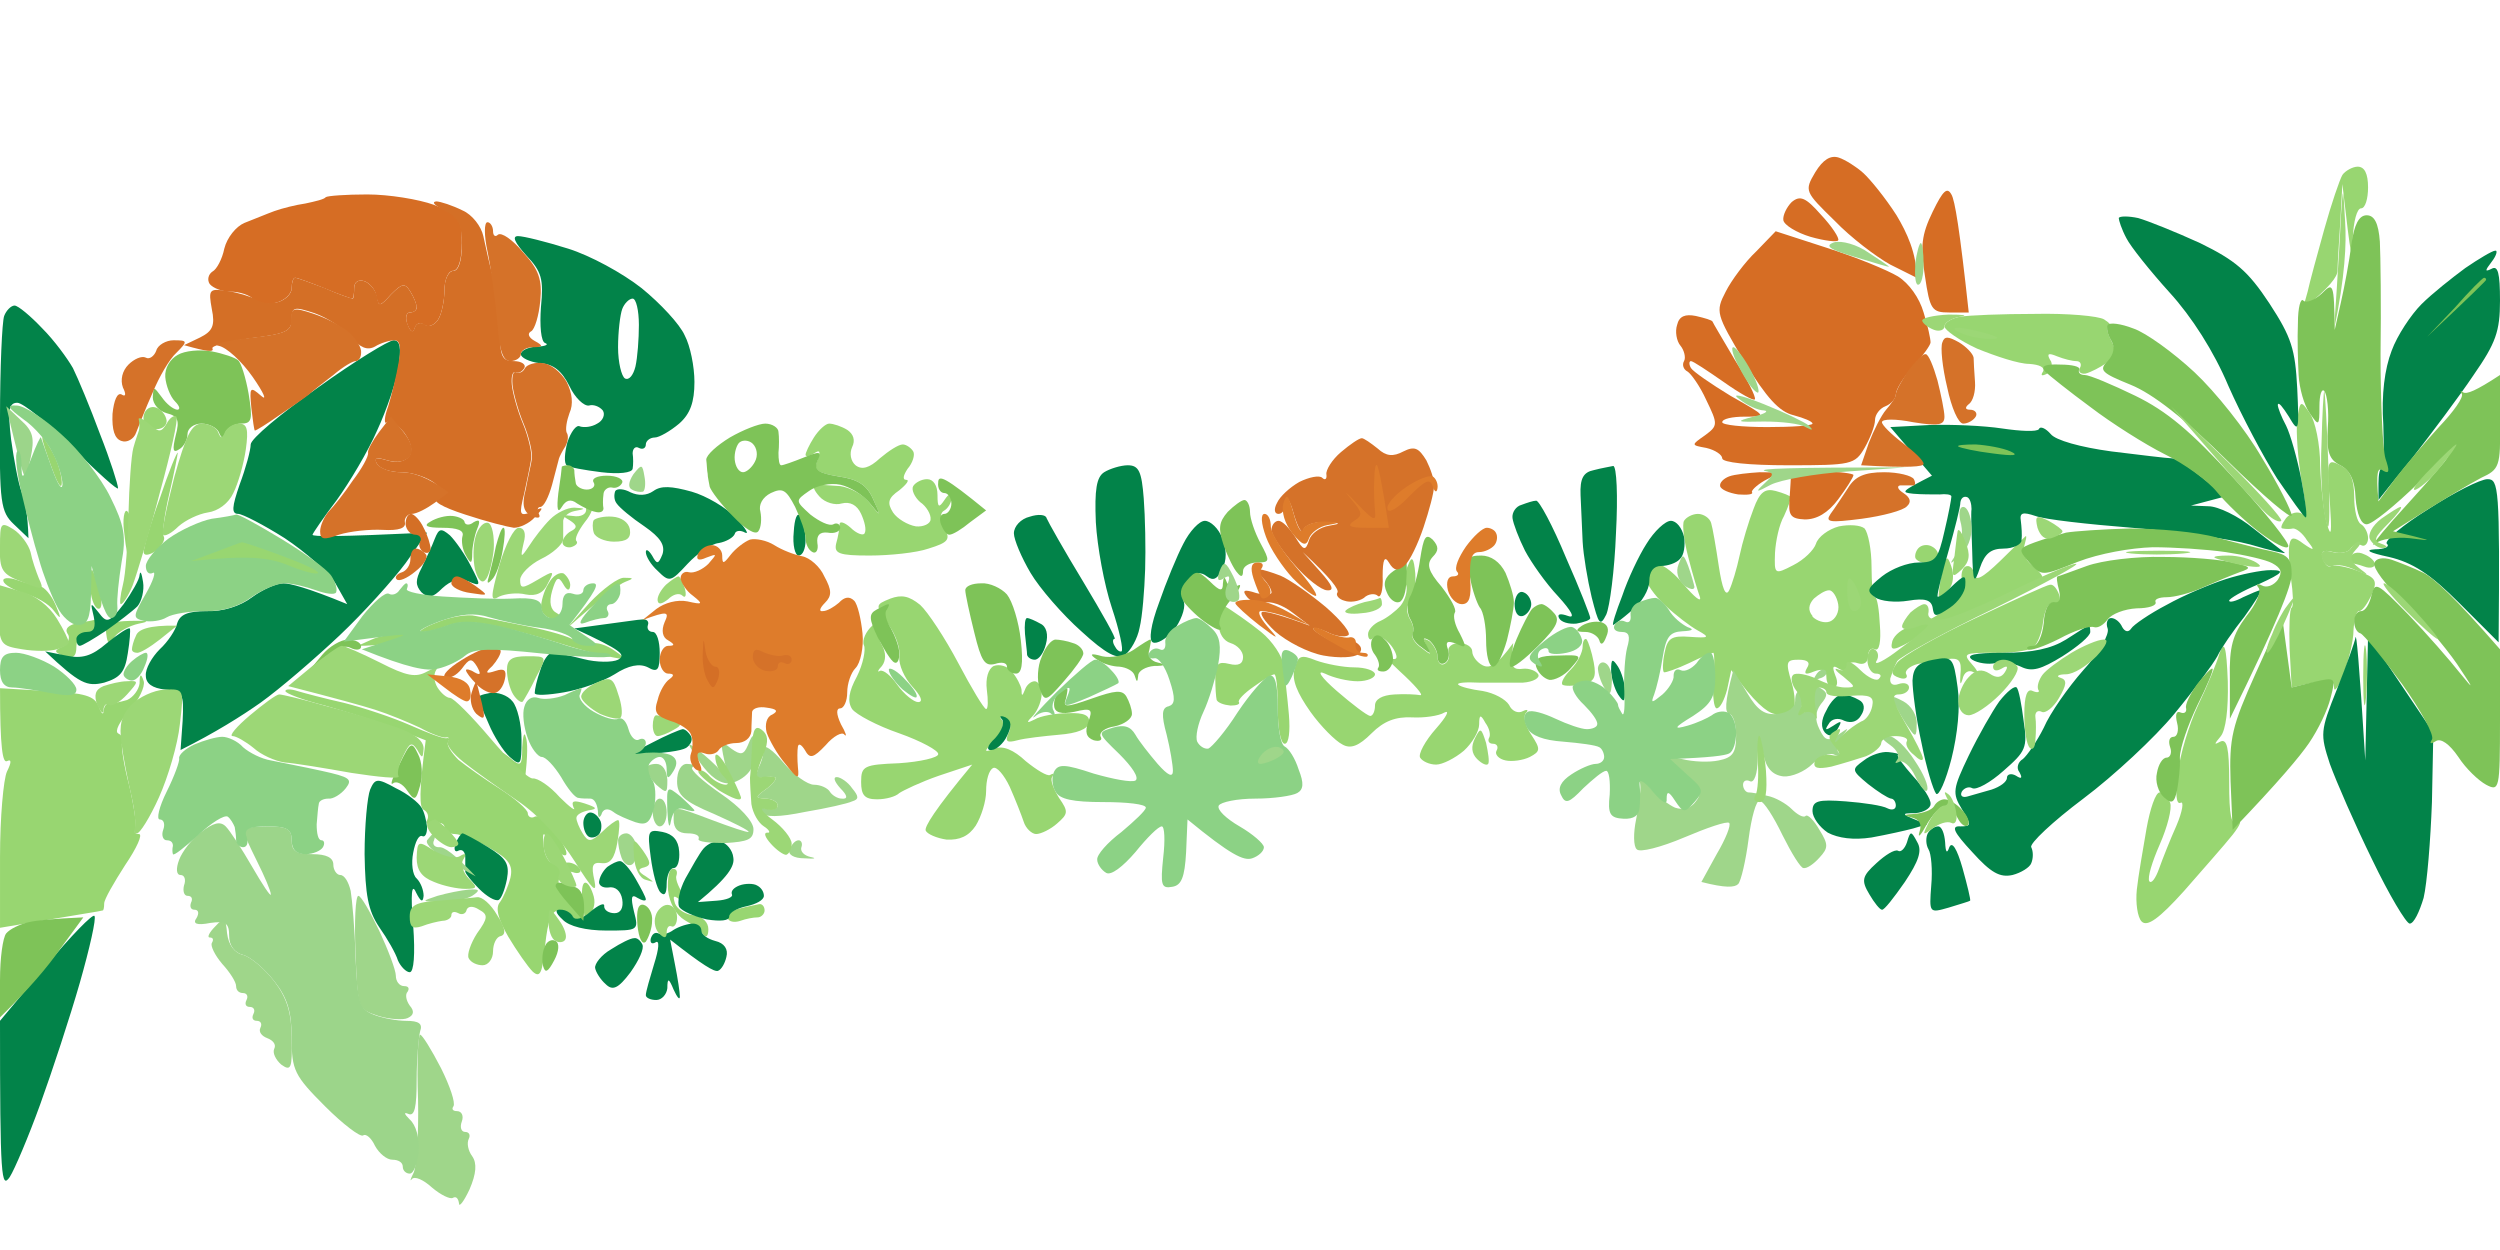 <svg version="1.2" xmlns="http://www.w3.org/2000/svg" viewBox="0 0 360 180" width="360" height="180">
	<title>en-tête_site_bgT</title>
	<style>
		.s0 { fill: #98D671 } 
		.s1 { fill: #028349 } 
		.s2 { fill: #7ec358} 
		.s3 { opacity: 1;fill: #d66d24 } 
		.s4 { opacity: 1;fill: #d46f26 } 
		.s5 { fill: #9fd68a } 
		.s6 { opacity: 1;fill: #d57229 } 
		.s7 { opacity: 1;fill: #9cd776 } 
		.s8 { fill: #9cd58a } 
		.s9 { opacity: 1;fill: #de7c2b } 
		.s10 { fill: #8cd285 } 
	</style>
	<g id="Background">
		<path id="Path 0" fill-rule="evenodd" class="s0" d="m339.5 24c1 0 1.5 1 1.5 3 0 1.6-0.4 3-1 3-0.6 0-1.1 1.9-1.2 4.3-0.1 3.7-0.2 3.5-1.5-7.8l-0.3 5.5c-0.2 3-0.4 6.2-0.4 7 0 0.8-1.1 2.4-5 5.5l0.7-2.5c0.3-1.4 1.4-5.4 2.4-9 1-3.6 2.2-7.1 2.6-7.8 0.4-0.6 1.5-1.2 2.2-1.2zm-46.5 21.2c4.7-0.1 9.2 0.3 10 0.8 0.8 0.5 1.2 1 0.7 1-0.4 0-0.3 0.9 0.3 2 0.8 1.5 0.6 2.3-0.7 3.3-0.9 0.6-2.2 1.3-3 1.5-0.7 0.1-1.1-0.3-0.8-0.8 0.3-0.5 0.1-1-0.5-1-0.6 0-1.8-0.3-2.8-0.7-1.2-0.5-1.5-0.4-1 0.5 0.5 0.6 0.2 1.5-0.4 2-0.8 0.4-1 0.3-0.6-0.3 0.3-0.6-0.5-1-2-1.1-1.5 0-4.8-1.1-7.5-2.2-2.6-1.2-4.7-2.7-4.7-3.2 0-0.5 1-1.2 2.3-1.4 1.2-0.2 6-0.4 10.7-0.4zm-270.5 13.5c0.8 0.3 1.4 1.1 1.5 1.9 0 0.8-0.8 1.3-1.8 1.2-1.2-0.2-1.7-0.9-1.5-2 0.2-0.9 1-1.4 1.8-1.1zm310.1 0.8c0.8 1.1 1.5 4.5 1.5 7.5 0.1 3 0.5 6.8 1 8.5 0.6 2.1 0.7 1.2 0.4-3.2-0.5-6-0.4-6.3 1.5-5.3 1.4 0.7 2 2 2 4.5 0 1.9 0.4 3.7 1 4 0.5 0.3 1 1.2 1 2 0 0.8-0.5 1.3-1 1-0.6-0.3-1.2 0-1.5 0.5-0.3 0.5-1.4 0.8-2.5 0.5-1.5-0.4-1.9-0.1-1.5 1 0.3 0.8 0.8 1.3 1.2 1 0.5-0.2 2.2 0.1 3.8 0.7 2.7 1 2.9 1.4 2 3.5-0.6 1.2-1.3 2.3-1.8 2.3-0.4 0-0.7 1.2-0.8 2.8 0 1.5-0.7 4.3-1.4 6.2-0.7 1.9-1.4 2.8-1.4 2 0-1.2-0.7-1.3-6.1 0l-0.3-5.6c-0.1-3.1 0-5.7 0.3-5.9 0.3-0.2 0.2-2.1-0.1-4.2-0.3-2.1-0.4-4.4-0.2-5 0.2-1 0.7-1 2 0 1.6 1.1 1.7 1 0.5-0.5-0.6-1-1.5-1.7-2-1.7-0.4 0.1-1 0.1-1.5 0-0.4 0-0.1-0.7 0.5-1.5 0.7-0.8 1.7-1 2.3-0.6 0.7 0.5 0.6-1.2-0.1-4.9-0.5-3.1-0.8-6.9-0.6-8.6 0.4-2.9 0.5-2.9 1.8-1zm-213.2 1.5c0.6 0 1.8 0.4 2.6 0.9 0.9 0.6 1.2 1.5 0.7 2.5-0.4 0.9-0.2 2 0.5 2.6 0.9 0.7 2 0.4 3.5-1 1.3-1.1 2.7-2 3.3-2 0.5 0 1.2 0.5 1.5 1 0.3 0.5-0.1 1.7-0.8 2.5-0.6 0.9-0.8 1.6-0.2 1.6 0.5 0 0.1 0.6-1 1.5-1.6 1.1-1.8 1.8-0.9 3.2 0.6 0.9 2.1 1.8 3.3 2 1.1 0.1 2.1-0.4 2.1-1 0.1-0.7-0.6-1.9-1.5-2.5-0.8-0.7-1.3-1.8-1-2.3 0.3-0.5 1.2-1 2-1 0.9 0 1.5 0.9 1.5 2.3 0 1.8 0.2 1.9 1 0.7q1-1.5 1-0.2c0 0.6-0.5 1.4-1 1.7q-1 0.5 0 2.5c0.9 1.7 0.6 2.1-2.3 3-1.7 0.6-5.6 1-8.5 1-4.4 0-5.1-0.3-4.8-1.7 0.3-1 0.5-2.3 0.5-2.8 0-0.5 0.7-0.3 1.6 0.5 0.8 0.8 1.8 1.2 2 0.8 0.3-0.5 0-1.7-0.5-2.8-0.6-1.3-1.6-1.8-2.8-1.5-0.9 0.3-2.4-0.1-3.2-1-0.8-0.9-1.1-1.6-0.5-1.7 0.5 0 2.1 0.1 3.5 0.2 1.4 0.2 3.3 1.2 4.2 2.4 1.7 2.1 1.7 2.1 0.5-0.6-0.9-2-2.2-2.8-5-3.2-3-0.5-3.6-0.9-3-2.3 0.5-1.3 0.4-1.6-0.5-1-0.6 0.4-1.2 0.5-1.2 0.2 0-0.3 0.5-1.4 1.2-2.5 0.7-1.1 1.7-2 2.2-2zm-111.9 4c0.8 1.4 1.4 3.4 1.4 4.5 0 1.1-0.6 0.2-1.4-2-0.8-2.2-1.5-4.2-1.4-4.5 0-0.3 0.6 0.6 1.4 2zm18.1 0.2c0 0.2-0.5 2.8-1.2 5.8-0.7 3-1.1 5.8-0.8 6.3 0.2 0.4-0.3 1.3-1.1 2-0.9 0.6-1.7 0.8-1.8 0.3-0.1-0.5 0.9-4 2.3-7.8 1.3-3.9 2.5-6.8 2.6-6.6zm230.1 5.5c1.1 0.3 2.1 0.7 2.2 0.9 0 0.2-0.4 1.4-1 2.7-0.7 1.2-1.2 3.6-1.3 5.3-0.1 3.1-0.1 3.2 2.6 1.8 1.6-0.8 3-2.2 3.3-3.1 0.3-1 1.8-2.1 3.3-2.5 1.5-0.3 3.1-0.2 3.7 0.3 0.5 0.6 1 3 1 5.5 0 2.4 0.2 4.4 0.5 4.4 0.3 0 0.6 1.8 0.7 4 0.2 2.4-0.1 3.8-0.7 3.5-0.6-0.3-1 0.2-1 1 0 0.9-0.6 1.3-1.5 1-0.8-0.3-1.5 0-1.5 0.5 0 0.5-0.6 0.7-1.2 0.3-0.9-0.6-1-0.3-0.5 1 0.4 0.9 0.3 1.7-0.3 1.7-0.6 0-1-0.7-1-1.5 0-1-0.5-1.3-1.8-0.8-1.2 0.5-1.5 0.4-1-0.5q0.8-1.2-1.2-1.2c-1.8 0-1.9 0.3-1 3.3 0.5 1.7 0.6 3.6 0.2 4-0.4 0.5-1.6 0.7-2.7 0.5-1-0.2-2.9-1.6-6.2-6.3l-0.6 2.8c-0.4 1.5-1 2.7-1.5 2.7-0.4 0-0.6-1.8-0.5-4 0.2-2.2 0.2-4 0-4-0.1 0-1.7 0.6-3.5 1.5-1.7 0.8-3.4 1.4-3.6 1.3-0.2-0.2-0.2-1.4 0.1-2.8 0.4-2.1 1-2.5 3.6-2.3 2.8 0.2 3 0.1 1.2-0.9-1.1-0.6-3.2-2.2-4.8-3.7-1.5-1.4-2.7-3.2-2.7-3.8 0-0.7 0.6-1.6 1.2-2 0.8-0.4 2.5 0.8 4.2 2.8 1.6 1.9 2.6 2.7 2.4 1.9-0.3-0.8-1.1-3.4-1.7-5.8-0.6-2.3-0.9-4.7-0.6-5.2 0.3-0.5 1.2-1 2-1 0.8 0 1.7 0.6 1.9 1.3 0.2 0.6 0.7 3.5 1.1 6.2 0.5 3.3 1 4.5 1.5 3.5 0.4-0.8 1.1-3.1 1.5-5 0.4-1.9 1.3-4.9 2-6.7 0.9-2.5 1.7-3 3.2-2.6zm5.3 18.1c0.6 0.6 1.7 1 2.5 0.7 0.8-0.3 1.4-1.4 1.2-2.5-0.2-1.1-0.8-2-1.3-2-0.6 0-1.5 0.6-2.2 1.2q-1.2 1.3-0.2 2.5zm-175.8-16.3c0.4 0.3 0 1.5-1 2.7-0.9 1.2-1.5 2.4-1.2 2.7 0.3 0.3-0.1 0.7-0.8 0.9-0.6 0.1-1.2-0.2-1.2-0.7 0-0.5 0.6-1.3 1.2-1.6 1-0.5 0.9-0.9-0.2-1.6-1.2-0.7-1.1-0.8 0.5-0.6 1.2 0.2 2-0.3 1.9-1 0-0.8 0.3-1.1 0.8-0.8zm-66.9 1.1c0.5 0.4 0.9 2.3 0.8 4.3 0 2-0.2 3.5-0.4 3.2-0.2-0.3-0.6-2.2-0.8-4.3-0.3-2 0-3.5 0.4-3.2zm273.4 3.6c0.2 0 0 0.6-0.2 1.4-0.3 0.8 0.2 2.1 1 2.7 0.9 0.7 1.6 1.5 1.6 1.8-0.1 0.3-3.1 1.8-6.8 3.4-3.8 1.6-8.7 3.9-11 5.2-3.7 2.1-4.2 2.2-3.8 0.6 0.3-0.9 1.5-1.8 2.5-2 1.1-0.1 3.4-1.2 5.1-2.5 2.2-1.5 2.9-2.7 2.5-4-0.3-0.9-0.1-1.9 0.4-2.2 0.6-0.3 1.1 0.2 1.3 1 0.1 1.2 1.1 0.7 3.7-1.8 1.9-1.9 3.6-3.5 3.7-3.6zm-13.5 1.5c0.6 0.3 1 0.9 0.9 1.5-0.1 0.5-0.8 0.9-1.6 0.9-0.8 0-1.6-0.4-1.7-0.8-0.1-0.5 0.2-1.2 0.6-1.5 0.5-0.4 1.3-0.4 1.8-0.1zm62.2 1.1c0.8 0.3 1.5 0.9 1.6 1.4 0 0.5-0.7 0.7-1.5 0.4-0.8-0.3-1.7-0.5-2-0.5-0.3 0-0.3-0.4 0-1 0.3-0.5 1.1-0.7 1.9-0.3zm-136.6 2.8c0.1 1.7-0.2 3.5-0.7 4-0.6 0.6-0.6 1.6-0.1 2.5 0.5 0.8 0.7 1.8 0.4 2.2-0.2 0.5 0.4 1.4 1.3 2 1.4 1.1 1.5 1.1 0.8-0.2-0.7-1.1-0.6-1.3 0.3-0.8 0.6 0.5 1.2 1.5 1.2 2.3 0 0.8 0.5 1.3 1 1 0.6-0.3 0.8-1.1 0.6-1.8-0.2-0.6 0.5-1.2 1.5-1.2 1.1 0 1.9 0.6 1.9 1.2 0 0.7 0.7 1.6 1.5 2 1 0.5 2 0.1 4.4-3.2l-0.2 2c-0.1 1.4 0.3 1.9 1.6 1.7 0.9-0.1 1.9 0.3 2.2 0.8 0.3 0.5-0.7 1.1-2.2 1.2-1.6 0-4.4 0-6.3 0-1.9-0.1-3.3 0-3 0.3 0.3 0.3 1.9 0.7 3.5 0.9 1.7 0.3 3.3 1.2 3.8 2 0.4 0.9 1.3 1.3 2 0.9 0.6-0.3 0.9-0.2 0.4 0.3-0.4 0.5 0 1.9 0.8 3.1 1.4 2.1 1.3 2.4-0.2 3.2-1 0.5-2.6 0.7-3.5 0.5-1-0.2-1.6-0.9-1.3-1.4 0.3-0.5 0.1-1-0.5-1-0.5 0-0.8-0.3-0.6-0.8 0.3-0.4 0.1-1.4-0.5-2.2-0.7-1.3-0.9-1.2-0.9 0.2 0 1-1 2.7-2.2 3.8-1.3 1.1-3.1 2-4 2-1 0-2-0.5-2.3-1-0.3-0.5 0.7-2.4 2.3-4.2 1.5-1.7 2-2.7 1.2-2.3-0.8 0.5-3 0.8-4.7 0.7-2.3-0.1-4 0.5-5.8 2.3-1.8 1.8-3 2.3-4.2 1.6-1-0.5-3.1-2.6-4.6-4.7-1.9-2.7-2.7-4.6-2.3-6.1 0.5-2 0.9-2.2 3.1-1.3 1.4 0.5 3.9 1 5.5 1 1.7 0 3 0.5 3 1 0 0.5-1.1 1-2.5 1-1.4 0-3.5-0.5-4.7-1.1-1.3-0.6-0.6 0.5 1.7 2.5 2.2 1.9 4.3 3.5 4.8 3.6 0.4 0 0.7-0.7 0.7-1.5 0-0.9 1-1.5 2.8-1.6 1.5-0.1 3.2 0 3.7 0.1 0.6 0.1-0.8-1.5-3-3.5-2.2-2.1-3.2-3.1-2.2-2.4 1 0.8 1.8 0.9 1.8 0.4 0-0.5-0.6-1.6-1.3-2.2-0.7-0.7-1.6-1-2.1-0.5-0.4 0.4-0.7 0.1-0.7-0.6 0-0.6 0.8-1.5 1.8-1.9 0.9-0.4 2.2-1.4 2.9-2.2 0.7-0.9 1-2.2 0.8-2.9-0.3-0.6-0.2-2 0.3-3 0.5-1.3 0.8-1 1 1.3zm77.2-1c0.4 1.1 0.3 2.6-0.4 3.3-0.6 0.7-1.2 1.1-1.4 1-0.1-0.2 0.1-1.6 0.4-3.3 0.6-2.6 0.8-2.8 1.4-1zm-267.7 0.5c0.2 0.3 0.7 1.7 1.1 3.3 0.4 1.6 0.2 2.5-0.4 2.2-0.5-0.3-1-1.7-1-3.3 0-1.5 0.1-2.5 0.3-2.2zm67.9 0.5c0.5 0.4 1 1.2 0.9 1.8-0.1 0.8-0.5 0.6-1-0.3-0.7-1.2-1-1-1.6 1q-0.7 2.5 0.7 3.2c1 0.6 0.8 0.8-0.4 0.8-1 0-1.8-0.7-1.9-1.6 0-0.8 0.4-2.4 1.1-3.5 0.6-1.1 1.6-1.7 2.2-1.4zm-78.8 0.9c1.1 0.4 2.6 0.8 3.3 0.9 0.7 0.1 1.7 1.3 2.3 2.7 0.9 2.1 0.8 2.2-0.2 0.9-0.7-1-2.6-2.1-4.2-2.5-1.6-0.5-3-1.3-3.1-1.8-0.2-0.5 0.7-0.6 1.9-0.2zm87.5-0.3c1.4 0 1.4 0.1 0.1 0.6-0.8 0.3-3.1 2-8.5 6.8l3.4-3.8c1.9-2 4.2-3.7 5-3.6zm205.3 1c0.5-0.1 1 0.6 1.3 1.4 0.3 0.9 0 1.4-0.8 1.2-0.7-0.1-1.3 1.1-1.5 2.8-0.2 1.7-0.9 3.3-1.5 3.7-0.7 0.4-3.2 0.8-5.7 0.7-4.2 0-4.4 0.1-3 1.7 0.9 1 1 1.5 0.2 1.1-0.7-0.4-1.4 0-1.6 1-0.3 1-0.4 0.7-0.3-0.7 0.2-2-0.2-2.4-1.8-2.2-1.1 0.1-3 0.5-4.3 0.7-1.2 0.3-2 1-1.7 1.5 0.3 0.5-0.2 0.8-1 0.5-1.2-0.4-1.3-0.8-0.3-2.2 0.7-0.9 5.8-3.8 11.3-6.4 5.5-2.6 10.3-4.8 10.7-4.8zm-162.7 2.9c1.1 1 3.6 4.8 5.5 8.4 1.9 3.6 3.7 6.6 4 6.6 0.3 0 0.3-1.3 0.1-2.8-0.2-1.6 0.2-3 1-3.4 0.8-0.3 2 0 2.6 0.8 0.7 0.8 1.3 2 1.4 2.6 0 1 0.1 1 0.5 0 0.2-0.6 0.8-1.2 1.4-1.2 0.5 0 1 0.8 1 1.8 0 0.9-0.5 2.3-1.2 3.1-1.1 1.1-1 1.2 0.2 0.6 0.8-0.5 3-0.9 4.8-0.9 2.3-0.1 3.2 0.3 3 1.4-0.2 0.9-1.7 1.5-4.3 1.7-2.2 0.2-4.9 0.5-6 0.8-1.5 0.4-1.8 0.2-1.3-1 0.5-0.9 0.3-1.8-0.5-2.2-0.6-0.3-0.9-0.2-0.4 0.3 0.4 0.5-0.1 1.8-1 2.8-1.7 1.8-1.7 1.9-0.1 1.3 1.2-0.5 2.8 0.2 4.5 1.8 1.6 1.3 3.1 2.2 3.5 2 0.5-0.3 0.6-0.2 0.3 0.3-0.3 0.4 0.2 1.7 1 3 1.4 2 1.3 2.3-0.3 3.7-0.9 0.8-2.3 1.5-3 1.5-0.6 0-1.5-0.8-1.8-1.8-0.3-0.9-1.2-3.2-2-5-0.8-1.7-1.9-3-2.4-2.7-0.6 0.3-1 1.7-1 3.3 0 1.5-0.7 3.7-1.5 5-1 1.5-2.3 2.1-4.2 2-1.4-0.2-2.8-0.8-3-1.3-0.2-0.5 1.2-2.9 6.7-9.5l-4.8 1.6c-2.6 0.9-5.1 2.1-5.7 2.5-0.5 0.5-1.9 0.9-3.2 0.9-1.8 0-2.3-0.6-2.3-2.5 0-2.3 0.4-2.5 5.5-2.7 3-0.2 5.6-0.8 5.6-1.3 0.1-0.5-2.5-1.9-5.6-3-3.2-1.1-6.2-2.7-6.8-3.5-0.7-1.1-0.5-2.5 0.7-4.7 0.9-1.8 1.3-3.9 1-4.5-0.3-0.7 0.3-2 1.2-2.8 1-0.9 1.5-1 1.1-0.2-0.4 0.6-0.3 2 0.3 3 0.6 1.1 0.6 2.2 0 3-0.6 0.6-0.7 1-0.3 0.7 0.5-0.2 1.6 0.7 2.5 2 1 1.4 2.4 2.5 3 2.5 0.8 0 0.4-0.9-0.8-2.2-1.2-1.3-2-3.2-1.9-4.3 0.2-1.1-0.5-3.2-1.6-4.7-1.9-2.8-1.9-2.8 0.3-3.7 1.6-0.6 2.7-0.4 4.3 0.9zm43.1-0.3c1.7 1 4.4 2.9 6 4.2 1.6 1.3 3.1 3.5 3.3 5 0.1 1.4 0.5 4.5 0.7 6.9 0.2 2.4 0 4.2-0.6 4.2-0.6 0-1-2.3-1-5 0-2.8-0.2-5-0.5-5-0.3 0-1.6 0.8-3 1.8-1.3 0.9-2.3 1.9-2.1 2.2 0.2 0.3-0.3 0.5-1.2 0.5-1-0.1-1.8-0.4-2-0.8-0.1-0.4-0.2-1.8-0.2-3.2 0-2 0.4-2.4 2-2q2 0.5 2-1c0-0.8-0.8-1.7-1.8-2-1-0.3-1.7-1.4-1.7-2.7 0-1.3-0.6-2.9-1.5-3.6-0.8-0.8-0.1-0.6 1.6 0.5zm-107.1 1.9c1.1 0.2 4.5 0.9 7.5 1.5 3 0.6 6.1 1.5 6.7 2 0.7 0.5 1.9 0.7 2.5 0.5 0.7-0.3 2.2 0.2 3.3 1 1.9 1.3 1.8 1.4-1 0.8-1.7-0.3-4.8-1.2-7-1.9-2.2-0.7-6.1-1.8-8.8-2.4-3.2-0.7-5.5-0.8-7.2-0.1-1.4 0.5-3.1 1-3.8 0.9-0.6 0 0.4-0.7 2.3-1.4 1.9-0.8 4.4-1.2 5.5-0.9zm-54.8 0.5c0.2 0 0.3 0.4 0.3 0.9 0 0.5-0.7 1-1.5 1-0.8 0-1.5 0.9-1.5 2 0 1.5-0.5 1.8-1.8 1.4-1.4-0.6-1.5-0.8-0.2-1.4 0.8-0.4 1.2-1.3 0.7-1.9-0.4-0.7 0.2-1.2 1.5-1.5 1.3-0.2 2.4-0.4 2.5-0.5zm5.1 0.2q3.8-0.1 1.2 0.4c-1.4 0.3-3 1.2-3.5 1.9-0.8 1.2-1 1.1-1.2-0.4-0.2-1.5 0.5-1.8 3.5-1.9zm40.7 1.8l-2 0.9c-1.1 0.5-2.9 0.9-6 0.9l2-0.9c1.1-0.5 2.9-0.9 6-0.9zm169 0.9c0.2 0.3 0.7 1.7 1 3.3 0.4 2.2 0.1 2.8-1.8 3.2-1.2 0.2-2.4 0.2-2.7 0-0.3-0.3 0.3-1.3 1.2-2.2 1-1 1.7-2.5 1.7-3.3 0-0.8 0.3-1.3 0.6-1zm92.3 6c0.1 4.1-0.3 7-1 7.9-1 1.2-1 1.3-0.1 0.8 1-0.5 1.3 0.9 1.3 5.8 0 4.9 0.3 6.3 1.2 5.8 0.7-0.4 0.4 0.4-0.7 1.8-1.1 1.4-4.3 5-7 8.1-3.6 4-5.3 5.2-6.1 4.4-0.6-0.6-0.9-2.7-0.7-4.6 0.2-1.9 0.9-5.9 1.4-8.8 0.5-2.8 1.3-5.2 1.9-5.2 0.5 0 1.2 0.7 1.5 1.5 0.3 0.8-0.4 3.5-1.5 6-1.1 2.5-1.8 4.8-1.5 5.3 0.3 0.4 0.9-0.4 1.4-1.8 0.5-1.4 1.6-4.2 2.5-6.2 0.9-2.1 1.1-3.6 0.6-3.3-0.6 0.3-0.8-1.2-0.4-4.2 0.3-2.7 1.6-7 2.9-9.8 1.3-2.7 2.7-6.1 3.1-7.5 0.7-2 1-1.1 1.2 4zm-300.1 0c0.2 0.8-0.7 2.7-2.1 4.3-1.4 1.5-2.1 2.9-1.6 3.2 0.6 0.3 0.8 0.8 0.6 1.3-0.2 0.4 0.2 3.2 1 6.2 0.7 3 1.1 5.8 0.9 6.3-0.3 0.4 0 0.7 0.5 0.7 0.6 0-0.3 2-2 4.5-1.6 2.5-3 4.9-3 5.5 0 0.6-0.1 1-0.2 1-0.2 0.1-3.6 0.6-14.8 2.5v-10.2c0-5.7 0.5-11.2 1-12.3q1-2 0-1.5c-0.6 0.3-1-1.7-1-10.5l6.8 0.4c5.4 0.3 6.8 0.7 7.4 2.2 0.4 1.1 0.7 1.3 0.7 0.7 0.1-0.7 0.4-1.2 0.9-1.1 0.4 0 1.5-0.2 2.5-0.5 0.9-0.4 1.7-1.5 1.8-2.4 0-1.4 0.2-1.5 0.6-0.3zm22.1 1.4c1 0.3 4 1.1 6.7 1.7 2.8 0.7 7 2.1 9.5 3.2 2.5 1.1 4.8 2 5.3 1.9 0.4-0.1 0.5 0.1 0.2 0.6-0.2 0.4 0.5 1.5 1.5 2.5 1.1 0.9 3.8 2.8 6 4.2 2.2 1.4 4 3 4 3.5 0 0.5 0.5 0.8 1 0.5 0.6-0.3 1.9 0.7 3 2.3 1.1 1.5 1.8 2.9 1.5 3.2-0.3 0.3-1.2-0.4-2-1.5-1.4-2-1.4-2-1.2 0.3 0.1 1.2 0.7 2.3 1.2 2.3 0.6 0.1 1.6 0.1 2.3 0 0.6 0 1.4 0.4 1.7 0.9 0.3 0.5-0.2 0.8-1 0.5-0.8-0.3-1.7 0.2-2 1-0.3 0.8 0.4 2.4 3.5 5.8q-1.1 0.5-1.5-0.3c-0.3-0.6-1.2-1-2-1-1.1 0-1.6 1.4-2 5-0.4 4-0.7 4.8-1.8 3.8-0.7-0.7-2.3-3-3.5-5-1.5-2.6-1.9-4.2-1.2-5 0.5-0.7 1.2-2.3 1.5-3.5 0.4-1.8-0.2-2.7-3-4.3-1.9-1.1-4.2-2-5-2-0.8 0-1.5-0.5-1.5-1 0-0.5-0.7-0.8-1.5-0.5-0.8 0.3-1.3 0-1-0.5 0.3-0.5 0.1-1.2-0.5-1.5-0.6-0.3-0.7-2.4 0.3-10l-4.4-1.7c-2.4-1-7-2.4-10.1-3.3-3.2-0.8-5.8-1.8-5.7-2.1 0-0.3 0.8-0.3 1.7 0zm41.4 32.8l-0.3-2.4c-0.2-1.5-0.1-2.8 0.4-2.8 0.4 0 0.9 0.9 1.2 2 0.3 1.1-0.1 2.4-1 3q-0.2 0.1-0.3 0.2zm0.1 0.3q-0.2-0.1-0.3-0.2 0.1-0.1 0.2-0.1zm-8.6-26.5c0.3 0.8 0.3 2.5-0.1 6.2l-2-2.3c-1.6-1.8-1.6-2-0.2-0.9 1.6 1.4 1.8 1.2 1.8-1.5 0.1-1.7 0.3-2.3 0.5-1.5zm21.2 19c0.5 0 0.7 0.4 0.5 1-0.2 0.5 0.4 2 1.4 3.2 1.7 2.2 1.7 2.2-0.2 0.8-1.6-1.3-1.8-1.3-1.4 0 0.3 0.8 1.5 1.6 2.7 1.7 1.3 0.2 2.1 1 2.1 2 0 1-0.3 1.3-0.7 0.8-0.4-0.6-1.6-1.5-2.7-2.1-1.2-0.7-2.2-2.4-2.4-4.3-0.1-1.7 0.1-3.1 0.7-3.1zm12.4 5.1c0.4-0.1 0.8 0.3 0.8 0.9 0 0.5-0.5 1-1 1-0.6 0-1.7 0.2-2.5 0.5-0.9 0.3-1.7 0.1-1.8-0.4-0.1-0.6 0.7-1.2 1.8-1.4 1.1-0.3 2.3-0.5 2.7-0.6z"/>
		<path id="Path 1" fill-rule="evenodd" class="s1" d="m307.9 31.4c1.4 0.4 5.4 2 8.9 3.6 5.1 2.5 6.9 4 10 8.7 3.2 4.9 3.7 6.6 4 12.2 0.3 6.3 0.2 6.5-1.2 4.1-0.9-1.4-1.5-2.2-1.6-1.7 0 0.4 0.5 1.7 1.2 3 0.6 1.2 1.6 4.7 2.2 7.8 0.6 3.1 0.9 5.6 0.6 5.4-0.3-0.1-2.1-2.7-4.1-5.6-1.9-3-5.1-9-7-13.3-2.1-5-5.3-10-8.5-13.5-2.8-3.1-5.6-6.6-6.2-7.8-0.7-1.3-1.1-2.6-1.1-2.9 0.1-0.3 1.4-0.3 2.8 0zm-233.3 2.6c0.8 0 4 0.8 7.2 1.8 3.2 1 7.8 3.5 10.6 5.7 2.7 2.2 5.5 5.2 6.2 6.8 0.8 1.5 1.4 4.5 1.4 6.7 0 2.9-0.6 4.6-2.2 6-1.3 1.1-2.9 2-3.5 2-0.7 0-1.3 0.5-1.3 1 0 0.5-0.4 0.8-1 0.5-0.5-0.3-0.9 0.1-0.9 0.8 0.1 0.6 0.1 1.7 0 2.2-0.1 0.6-2 0.8-4.5 0.5-2.4-0.3-4.7-0.7-5-1-0.4-0.3-0.3-1.8 0.1-3.3 0.5-1.5 1.3-2.6 1.8-2.3 0.6 0.2 1.7 0.1 2.5-0.4 0.8-0.4 1.2-1.3 0.8-1.9-0.5-0.6-1.4-0.9-2-0.7-0.7 0.1-2-1.1-2.8-2.8-1.1-2.2-2.3-3.2-4.3-3.3-1.5-0.2-2.7-0.8-2.7-1.3 0-0.5 1-1 2.3-1.1 1.2 0 1.8-0.3 1.2-0.5-0.6-0.2-0.8-2.5-0.6-5.2 0.4-4 0.1-5.1-2.1-7.4-1.7-1.9-2.1-2.8-1.2-2.8zm14.4 16c0 2.2 0.5 4.2 1 4.5 0.6 0.3 1.2-0.5 1.5-1.7 0.3-1.3 0.5-4 0.5-6 0-2.1-0.4-3.8-0.9-3.8-0.5 0-1.2 0.7-1.5 1.5-0.3 0.8-0.6 3.3-0.6 5.5zm270.3-13.9c0.4-0.1 0.2 0.7-0.5 1.6-1 1.3-1 1.5 0 1 0.9-0.5 1.2 0.6 1.2 4.6 0 4.4-0.6 6.1-3.8 10.7-2 3-6 8.3-8.7 11.8-2.8 3.4-5 6.2-5 6.2 0 0 0-1.1 0-2.4 0-1.3 0.2-2.3 0.5-2.1 0.3 0.2 0.3-2.7 0.2-6.3-0.3-4.4 0.2-8.1 1.2-10.7 0.8-2.2 2.8-5.2 4.3-6.7 1.5-1.5 4.4-3.8 6.3-5.2 1.9-1.3 3.9-2.5 4.3-2.5zm-357.2 7.9c0.5 0 2.3 1.5 4 3.3 1.7 1.7 3.6 4.3 4.4 5.7 0.7 1.4 2.5 5.7 3.9 9.5 1.5 3.8 2.6 7.3 2.6 7.8 0 0.4-2.9-2.2-6.5-5.8-3.6-3.6-7.2-6.5-8-6.5-1.2 0-1.4 1-0.9 5.3 0.4 2.8 1 6.2 1.5 7.5 0.5 1.2 0.9 3.2 1 6.7l-2.1-2c-1.9-1.8-2.1-3.1-2-15.2 0-7.3 0.3-14 0.6-14.8 0.3-0.8 1-1.5 1.5-1.5zm54.6 5c0.9 0 1.1 1.1 0.7 3.8-0.3 2-1.7 6.2-3.1 9.2-1.3 3-4 7.5-5.8 10-1.9 2.5-3.4 4.7-3.5 5 0 0.3 3.7 0.3 16.5-0.3l-3.1 4.4c-1.8 2.4-6 7.1-9.5 10.4-3.5 3.3-8.6 7.7-11.4 9.7-2.7 1.9-6.5 4.3-11.5 6.8l0.3-4.2c0.2-4 0-4.3-2.5-4.5q-2.8-0.3-2.8-2c-0.1-1 0.9-2.7 2-3.8 1.2-1.1 2.3-2.8 2.5-3.7 0.4-1.3 1.5-1.8 4.3-1.8 2.2 0.1 4.8-0.7 6.5-2 1.5-1.1 3.5-2 4.5-2 0.9 0 3.4 0.6 9.2 3l-1.7-3c-1-1.6-4.3-4.5-7.3-6.5-3-1.9-6.1-3.5-6.7-3.5-1 0-0.9-1 0.2-4.2 0.9-2.4 1.6-5 1.6-5.8 0-0.8 4.4-4.5 9.7-8.2 5.3-3.8 10.2-6.8 10.9-6.8zm215.5 12.5l5.7-0.3c3.1-0.1 7.8 0.1 10.4 0.5 2.7 0.4 5 0.5 5.3 0.1 0.2-0.5 1-0.1 1.7 0.7 0.7 0.9 4.3 1.9 8.7 2.5 4.1 0.5 8.1 1 8.8 1 0.6 0 2.6 1.2 7.6 5.5l-4.9 1.3 2.5 0.1c1.4 0 4.3 1.4 6.5 3.2 2.2 1.7 4.2 3.3 4.5 3.5 0.3 0.2-2-0.3-5-1.2-3-0.8-10.7-1.9-17-2.4-6.3-0.5-12.6-1.2-13.9-1.7-1.8-0.6-2.3-0.5-2.1 0.7 0.1 0.8 0.2 2.1 0.1 2.8 0 0.6-1.2 1.2-2.6 1.2-1.8 0-2.7 0.7-3.4 2.8-0.8 2.4-1 2.2-1.1-2.3-0.1-2.7-0.2-5.6-0.1-6.2 0-0.7-0.2-1.5-0.6-1.7-0.5-0.2-0.9 0.1-1 0.7 0 0.7-0.8 3.8-1.7 7-0.9 3.1-1.6 6-1.6 6.5-0.1 0.4 0.9-0.2 2-1.3 1.9-1.8 2.1-1.8 2-0.2 0 0.9-1 2.4-2.2 3.2-2.1 1.4-2.3 1.4-2.5 0-0.2-1.1-1.1-1.4-3.5-1-1.8 0.3-4 0.1-4.8-0.5-1.3-0.9-1.1-1.3 1-3 1.4-1.1 3.7-2 5.3-2 2.4 0 2.8-0.5 3.7-4.5 0.6-2.5 1-4.7 1-5 0-0.3-0.8-0.4-1.7-0.3-1 0-2.7 0-3.8-0.1-1.8-0.2-1.8-0.3 2.7-2.6zm-109.8 5.5c1.6 0 2 0.9 2.3 4.8 0.2 2.6 0.3 7.2 0.2 10.2-0.1 3-0.4 6.8-0.8 8.4-0.3 1.6-1.3 3.3-2.1 3.9-1.1 0.7-2.7-0.1-6.3-3.4-2.7-2.4-6-6.2-7.3-8.4-1.3-2.2-2.4-4.8-2.4-5.7 0-1 1-2.1 2.3-2.4 1.2-0.4 2.3-0.3 2.4 0.2 0.2 0.5 2.5 4.6 5.3 9.2 2.7 4.5 4.8 8.2 4.5 8.2-0.3 0-0.3 0.5 0 1 0.3 0.6 0.7 0.9 1 0.8 0.3-0.2-0.3-3-1.4-6.3-1.1-3.3-2.1-8.8-2.3-12.3-0.2-4.7 0.1-6.5 1.2-7.2 0.8-0.5 2.4-1 3.4-1zm69.9 0.1c0.5 0 0.7 4.3 0.4 9.7-0.2 5.3-0.9 10.6-1.4 11.7-0.9 1.8-1.1 1.4-2.1-2.5-0.6-2.5-1.2-6.1-1.3-8-0.1-1.9-0.2-4.9-0.3-6.7-0.1-2.4 0.4-3.3 1.9-3.6 1.1-0.3 2.4-0.5 2.8-0.6zm125.9 1.9c1.6 0 1.8 1.1 1.6 23.5l-5.6-5.6c-4.3-4.3-6.8-5.9-10.2-6.7-2.8-0.6-3.6-1-2-1.1 1.4 0 2.2-0.4 1.7-0.8-0.4-0.4 2.3-2.7 6-5 3.7-2.4 7.5-4.3 8.5-4.3zm-267.4 1.9c1.1 0.5 2.3 0.5 3.3-0.2 1.1-0.8 2.6-0.7 5.5 0.1 2.1 0.6 5 2.3 6.4 3.8 1.4 1.5 1.9 2.4 1.3 2.1-0.7-0.4-1.4-0.3-1.5 0.2-0.2 0.5-1.2 1.1-2.3 1.3-1.1 0.1-3.1 1.5-4.5 3-2.4 2.6-2.6 2.7-4.3 1-1-0.9-1.7-2.1-1.7-2.7 0-0.5 0.4-0.3 0.9 0.5 0.7 1.3 0.9 1.3 1.5-0.2 0.4-1.3-0.3-2.4-2.6-4-1.8-1.2-3.6-2.7-4-3.3-0.4-0.5-0.4-1.3-0.2-1.8 0.3-0.4 1.3-0.3 2.2 0.2zm130.4 1.2c0.4-0.1 2.4 3.6 4.3 8.2 2 4.5 3.5 8.4 3.5 8.7 0 0.3-0.9 0.6-2 0.8-1.1 0.1-2.2-0.2-2.5-0.8-0.3-0.6 0.2-0.7 1.3-0.3 1.1 0.4 0.5-0.7-1.4-2.8-1.8-1.9-3.9-4.9-4.8-6.6-0.9-1.8-1.7-3.9-1.8-4.7-0.1-0.8 0.5-1.7 1.3-1.9 0.8-0.3 1.7-0.6 2.1-0.6zm-106 2.2c0.4 0.7 0.8 2.2 0.8 3.5 0 1.2-0.4 2.2-1 2.2-0.5 0-0.9-1.5-0.7-3.4 0.1-1.9 0.5-2.9 0.9-2.3zm58.3 0.7c0.8 0 2 1.1 2.5 2.5q1 2.5 0 4.5c-0.7 1.4-1.3 1.7-2.2 1-0.9-0.7-1.7-0.6-2.5 0.5-0.7 0.8-1.1 2.3-0.8 3.3 0.2 0.9-0.5 2.7-1.5 4-1.1 1.2-2.4 2-3 1.7-0.6-0.3-0.3-2.5 0.9-5.7 1-2.9 2.6-6.8 3.5-8.5 0.9-1.8 2.3-3.3 3.1-3.3zm67.1 0c0.8 0 1.6 1 1.9 2.3 0.2 1.2 0 2.7-0.6 3.2-0.5 0.6-1.8 1-2.7 1-1.1 0-1.7 0.8-1.7 2.2 0 1.2-1.1 3.1-2.5 4.2-1.4 1.2-2.6 2.1-2.7 2.1-0.2 0 0.4-1.9 1.3-4.2 0.8-2.4 2.4-5.8 3.5-7.5 1.1-1.8 2.7-3.3 3.5-3.3zm-175.8 2.1c0.8 0.8 2.2 2.8 3 4.4 1.5 2.9 1.5 3-0.4 2.2-1.3-0.5-2.5-0.1-3.7 1-1.4 1.4-2 1.5-3 0.6-0.9-1-0.9-1.8 0-3.5 0.6-1.3 1.5-3.1 1.9-4.2 0.6-1.5 0.9-1.6 2.2-0.5zm-44.2 6.7c0.2 1.2-0.2 2.8-0.8 3.5-0.7 0.7-2.8 2.3-4.5 3.5-1.8 1.2-3.5 2.2-3.8 2.2-0.3 0-0.5-0.4-0.5-1 0-0.5 0.7-1 1.5-1 1.1 0 1.3-0.7 1-2.2-0.5-2.1-0.5-2.1 0.7-0.6 1.2 1.6 1.5 1.5 3.6-1.2 1.2-1.7 2.3-3.6 2.3-4.2 0.1-0.7 0.3-0.3 0.5 1zm306.4-1.7c2.1 0 1.8 0.4-1.7 2-2.4 1-4.3 2.1-4.3 2.4 0 0.3 0.9 0.1 2-0.5 1.1-0.5 2.2-1 2.5-1 0.3 0-0.8 1.7-2.3 3.8-1.6 2-3.4 4.6-3.9 5.7-0.6 1.1-3.3 4.8-6.2 8.3-2.8 3.4-8.7 8.9-13.1 12.2-4.4 3.3-7.8 6.5-7.5 7 0.3 0.6 0.3 1.6 0 2.3-0.2 0.6-1.5 1.4-2.7 1.7-1.8 0.4-3.1-0.3-5.8-3.3-2.7-2.9-3.1-3.8-1.7-3.7 1.6 0 1.6-0.2 0.2-2.5-1.4-2.3-1.3-2.9 1-7.7 1.4-2.9 3.4-6.4 4.4-7.8 1.1-1.4 2.2-2.3 2.5-2 0.3 0.3 0.7 2.4 1 4.8 0.6 3.9 0.3 4.4-2.9 7.2-1.9 1.7-3.9 2.8-4.5 2.5-0.5-0.3-1.2 0-1.5 0.5-0.3 0.6 0.1 0.9 0.8 0.7 0.6-0.2 2.2-0.6 3.5-1 1.2-0.4 2.2-1.1 2.2-1.7 0-0.5 0.6-0.7 1.3-0.3q1.2 0.8 0.5-0.5c-0.5-0.6-0.2-1.5 0.5-1.9 0.6-0.5 2-2.5 3-4.5 0.9-2.1 3.5-5.8 5.7-8.3 2.3-2.5 3.8-5.2 3.5-6-0.3-0.8 0-1.5 0.5-1.5 0.6 0 1.3 0.6 1.6 1.3 0.4 0.7 0.9 0.8 1.3 0.2 0.3-0.5 2.6-2.1 5.1-3.4 2.5-1.4 6.3-3 8.5-3.7 2.2-0.7 5.1-1.3 6.5-1.3zm-107.6 3.2c0.6 0.2 1.1 1 1.1 1.7 0 0.7-0.6 1.5-1.2 1.7-0.8 0.2-1.2-0.6-1.2-1.8 0.1-1.1 0.6-1.9 1.3-1.6zm-126.9 3.9c0.6-0.1 1 0.3 0.8 0.8-0.2 0.6 0.2 1 0.7 1 0.6 0 1 1.4 1 3 0 2.5-0.3 2.9-1.7 2.1-1.2-0.6-2.8-0.3-4.8 1-1.6 1-4.9 2.2-7.3 2.6-2.3 0.4-4.2 0.5-4.2 0.1 0-0.5 0.3-1.9 0.8-3.3 0.4-1.4 1.2-2.5 1.7-2.5 0.6 0 2.6 0.4 4.5 0.9 1.9 0.5 4.2 0.5 5 0.1 1.2-0.7 0.6-1.3-6.3-4.5l4.4-0.6c2.4-0.3 4.9-0.7 5.4-0.7zm55.4-0.2c0.3 0 1.2 0.4 1.9 0.8 0.9 0.4 1.2 1.6 0.8 3-0.3 1.2-1 2.2-1.6 2.2-0.5 0-1-0.3-1.1-0.7 0-0.5-0.2-1.8-0.3-3-0.1-1.3 0-2.3 0.3-2.3zm-129.2 1.5c0.1 0.2 0 1.8-0.3 3.6-0.4 2.7-1.1 3.5-3.4 4.2-2.5 0.6-3.5 0.2-8.5-4.5l3 0.6c2.3 0.5 3.7 0.1 5.9-1.8 1.6-1.3 3.1-2.3 3.3-2.1zm282.1-0.4c0.1-0.1 0.2 0.4 0.2 0.9 0 0.6-1.8 2.1-4 3.5-3.1 1.9-4.4 2.3-6 1.5-1.1-0.5-2.8-0.8-3.7-0.5-1 0.2-2.5 0-3.3-0.5-1-0.7 0.3-1 4.5-1 4.2 0 6.9-0.6 9-1.9 1.7-1.1 3.1-2 3.3-2zm39.8 19.4l0.4-18 9.4 14-0.2 10c-0.2 5.5-0.7 11.7-1.2 13.8-0.6 2-1.4 3.7-2 3.7-0.5 0-3-4.2-5.4-9.2-2.5-5.1-5.2-11.3-6.1-13.8-1.4-4.3-1.4-4.7 1-10.7 1.4-3.5 2.6-6.9 2.7-7.5 0.1-0.7 0.5 3 1.4 17.7zm-58.7-10.5c0.4 2.8 0 6.7-0.9 10.3-0.8 3.1-1.8 5.4-2.2 5-0.4-0.5-1.4-3.7-2.1-7.3-0.8-3.6-1.3-7.6-1.3-9 0.1-1.9 0.8-2.6 3-3 2.7-0.5 2.9-0.4 3.5 4zm-48.9-3c0.5 0.8 1 2.4 1 3.5 0 1.7-0.2 1.7-1 0.5-0.5-0.8-1-2.4-1-3.5 0-1.7 0.2-1.7 1-0.5zm-159.2 5c0.7 0.8 1.3 3.3 1.3 5.5 0 3.7-0.1 3.9-1.7 2.5-0.9-0.8-2.3-3-3-4.7-0.8-1.8-1.5-3.5-1.6-3.7-0.2-0.3 0.6-0.6 1.7-0.8 1.1-0.2 2.6 0.3 3.3 1.2zm191.5-1c0.7 0 1.7 0.4 2.4 0.8 0.8 0.4 0.9 1.3 0.3 2.2-0.5 0.9-1.4 1.2-2.4 0.8-0.9-0.5-1.9-0.3-2.3 0.5-0.6 0.9-0.4 0.9 0.7 0.2 1.2-0.8 1.3-0.7 0.6 0.5q-0.8 1.5-1.8 0.5c-0.6-0.7-0.6-1.8 0.2-3.2 0.6-1.3 1.6-2.3 2.3-2.3zm-120.5 3.3c0.9 0.5 0.9 1.3 0.2 2.7-0.5 1.1-1.6 2-2.2 2-0.8 0.1-0.7-0.6 0.5-1.7 0.9-1 1.4-2.2 1-2.7-0.5-0.5-0.2-0.6 0.5-0.3zm-46.5 1.7c0.4 0 0.9 0.5 1.2 1 0.3 0.6-0.1 1.3-0.7 1.7-0.7 0.4-2.9 0.8-8.3 1l3.5-1.8c1.9-1 3.8-1.8 4.3-1.9zm173.6 3.3c0.9 0.1 1.6 0.2 1.4 0.4-0.2 0.2 0.8 1.5 2.2 3.1 1.4 1.5 2.6 3.3 2.5 4 0 0.6-1 1.2-2.2 1.3-2.2 0-2.2 0.1 1.7 1.6l-2 0.6c-1.1 0.3-3.8 0.9-6 1.3-2.6 0.4-4.8 0.1-6.3-0.7-1.2-0.8-2.2-2.2-2.2-3.1 0-1.5 0.8-1.7 4.8-1.4 2.6 0.2 5.3 0.6 6 1 0.6 0.3 1.2 0.2 1.2-0.4 0-0.5-0.3-1-0.7-1-0.5-0.1-1.9-1-3.3-2.1-2.4-2-2.4-2.1-0.6-3.4 1-0.8 2.6-1.3 3.5-1.2zm-214.9 5.2c1.7 0.8 3.3 2.1 3.7 2.8 0.4 0.6 0.7 1.9 0.8 2.8 0 1-0.3 1.5-0.7 1.3-0.5-0.2-1 0.8-1.3 2.4-0.3 1.5-0.1 3.2 0.5 3.7 0.6 0.6 1 1.7 1 2.5-0.1 1-0.4 0.9-1.1-0.5-0.6-1.4-0.8 0.1-0.4 4.8 0.3 4.1 0.1 6.7-0.5 6.7-0.5 0-1.3-0.8-1.7-1.7-0.3-1-1.5-3.1-2.7-4.8-1.6-2.4-2-4.6-2.1-10.5 0-4.1 0.4-8.3 0.8-9.3 0.7-1.6 1-1.7 3.7-0.2zm28 3.5c0.6 0 1.2 0.6 1.5 1.3 0.2 0.6 0.1 1.5-0.3 1.9-0.4 0.4-1 0.5-1.4 0.3-0.5-0.3-0.8-1.2-0.8-2 0-0.8 0.5-1.5 1-1.5zm10.4 2.8c1.5 0.3 2.3 1.2 2.4 2.8 0.1 1.3-0.2 2.4-0.8 2.4-0.5 0-1 1-1 2.3 0 1.4-0.3 1.8-0.9 1.2-0.5-0.5-1.1-2.8-1.4-5.1-0.5-3.8-0.4-4 1.7-3.6zm183.7-0.8c0.5 0 0.9 1 1 2.3q0.1 2.2 0.6 0.7c0.4-0.9 1.1 0.2 1.9 3 0.7 2.5 1.2 4.6 1.1 4.7-0.1 0.1-1.5 0.5-3.1 1-2.8 0.8-2.8 0.8-2.5-3.2 0.2-2.2 0-4.6-0.4-5.2-0.4-0.7-0.4-1.7-0.1-2.3 0.3-0.5 0.9-1 1.5-1zm-212.5 1c0.2 0 1.9 0.9 3.7 2 2.6 1.6 3.1 2.4 2.7 4.6-0.3 1.5-0.8 2.8-1.2 3-0.5 0.2-1.7-0.5-2.8-1.6-1.1-1.1-2-2.2-2-2.5 0-0.3 0-1.2 0-2 0-0.8-0.4-1.3-1-1-0.5 0.3-0.7-0.2-0.4-1 0.3-0.8 0.8-1.5 1-1.5zm209.5 1.3c0.7 1.2 0.2 2.7-1.8 5.7-1.6 2.3-3 4.1-3.3 4-0.3 0-1.1-1-1.8-2.2-1.2-2-1.1-2.6 1-4.5 1.3-1.2 2.6-2 3.1-1.8 0.4 0.3 1-0.3 1.3-1.2 0.5-1.7 0.6-1.7 1.5 0zm-172.3-0.1c0.8 0.2 1.7 1.2 1.8 2.3 0.2 1.2-0.7 2.8-5.1 6.4l2.7-0.2c1.4-0.1 2.4-0.5 2.2-0.9-0.2-0.5 0.3-1 1.1-1.3 0.8-0.3 2-0.3 2.5 0 0.6 0.3 1 0.9 1 1.5 0 0.6-1.1 1.2-2.5 1.5-1.4 0.3-2.5 0.9-2.5 1.5 0 0.6-1.3 0.7-3.2 0.4-1.8-0.4-3.6-1.2-4-1.8-0.3-0.6 0-2.4 0.9-4.1 0.9-1.6 2-3.6 2.6-4.3 0.6-0.7 1.7-1.2 2.5-1zm-14.5 2.8c0.4 0 1.4 1.1 2.2 2.5 0.8 1.4 1.5 2.7 1.5 3 0 0.3-0.5 0.2-1.2-0.2-0.9-0.6-1-0.1-0.5 2 0.7 2.7 0.6 2.7-4 2.7-2.9 0-5.4-0.6-6.3-1.6-1.1-1-1.1-1.5-0.2-1.4 0.6 0 1.4 0.4 1.7 1 0.3 0.6 1.4 0.3 2.5-0.7 1.2-1 2.1-1.4 2-0.8 0 0.6 0.7 1 1.5 1 0.9 0 1.3-0.8 1.1-2-0.2-1.2-1-1.9-2-1.7-0.9 0.1-1.5-0.4-1.3-1 0.1-0.7 0.7-1.6 1.2-2 0.6-0.4 1.3-0.8 1.8-0.8zm-75.7 7.9c0.3 0.3-0.7 4.7-2.1 9.6-1.4 4.9-4 12.8-5.7 17.5-1.7 4.7-3.7 9.4-4.4 10.5-1.2 1.7-1.4 0.4-1.4-22.5l6.6-7.9c3.6-4.3 6.8-7.6 7-7.2zm86.2 1.1c0.6 0 1.2 0.4 1.2 1 0 0.6 0.9 1.2 2 1.5 1.3 0.3 1.9 1.2 1.6 2.3-0.2 0.9-0.7 1.8-1.2 2-0.5 0.2-2.2-0.8-6.9-4.5l0.7 3.6c0.4 2 0.7 4 0.7 4.6 0 0.6-0.4 0.1-0.9-1-0.7-1.7-0.9-1.7-0.9-0.2-0.1 0.9-0.8 1.7-1.6 1.7-0.8 0-1.5-0.3-1.5-0.7 0-0.5 0.6-2.5 1.2-4.5 0.7-2.2 0.8-3.5 0.2-3.1-0.5 0.3-0.8 0.1-0.7-0.5 0.2-0.7 0.6-1 1.1-0.8 0.4 0.3 1.4 0.1 2.2-0.5 0.8-0.5 2.1-0.9 2.8-0.9zm-8.5 2.1c0.4-0.1 0.9 0.3 1.2 0.9 0.3 0.6-0.5 2.3-1.7 4-1.8 2.4-2.6 2.7-3.6 1.7-0.7-0.6-1.4-1.7-1.5-2.3-0.1-0.6 0.9-1.9 2.3-2.7 1.4-0.9 2.8-1.6 3.3-1.6z"/>
		<path id="Path 2" fill-rule="evenodd" class="s2" d="m340.8 31c1.1 0 1.7 1.1 1.9 3.8 0.1 2 0.2 9.3 0.1 16.2 0 6.9 0.3 13.6 0.7 15 0.6 1.8 0.6 2.3-0.3 1.8-0.8-0.6-1.1 0-0.7 4.4l2.5-3.4c1.4-1.8 4.2-5.1 6.2-7.3 2.1-2.2 3.6-4.3 3.3-4.8-0.3-0.4-0.2-0.5 0.2-0.2 0.5 0.3 1.8-0.2 5.3-2.5v6.8c0.1 6.4-0.1 6.8-2.7 8-1.5 0.8-5 2.8-12.7 7.7l2.9 0.7c2.7 0.7 2.7 0.7-0.5 0.3-1.9-0.2-4.2 0.1-5 0.8-0.8 0.7 0.3-0.8 2.5-3.3 2.2-2.4 4.2-4.7 4.5-5 0.3-0.3 1.6-1.9 3-3.5 1.3-1.7-0.3-0.3-3.7 3-3.4 3.3-6.7 6-7.5 6-0.8 0-1.4-1.4-1.6-3.8-0.1-2.5-0.8-4-2.2-4.7-1.6-0.8-2-1.9-1.8-5.4 0.2-2.5-0.1-4.8-0.5-5.3-0.4-0.4-0.7 0.6-0.7 2.2 0 2.9-0.1 2.9-1.4 1-0.8-1.1-1.5-3.6-1.6-5.5-0.1-1.9-0.2-5.3-0.1-7.5 0-2.2 0.4-3.7 0.8-3.2 0.4 0.4 1.6-0.1 2.6-1 1.7-1.7 1.8-1.6 1.9 5.2l0.9-4c0.5-2.2 1.2-5.9 1.5-8.3 0.4-2.9 1.1-4.2 2.2-4.2zm-33.6 16.3c1.8 0.6 5.8 3.5 8.8 6.3 3 2.8 7.4 8.3 9.7 12.3 2.4 3.9 4.3 7.7 4.3 8.3 0 0.7-4.1-2.8-9.2-7.8-6.3-6.2-10.8-9.7-14-11-4.2-1.7-4.6-2.1-3.3-3.4 0.9-1 1.1-2 0.5-3-0.5-0.8-0.7-1.8-0.5-2.2 0.3-0.4 1.9-0.2 3.7 0.5zm-276.7 3.3c1.6 0.3 3.4 0.9 3.8 1.3 0.4 0.3 1.1 2.5 1.5 4.8 0.6 3.7 0.5 4.3-1.1 4.3-0.9 0-1.9 0.6-2.2 1.2-0.4 1-0.6 1-1 0-0.3-0.6-1.4-1.2-2.5-1.2-1.1 0-2 0.7-2 1.5 0 0.8-0.5 1.8-1.2 2.2-0.9 0.6-1 0.1-0.5-2 0.6-2.2 0.3-2.8-1.3-3.2-1.1-0.3-2-1.3-2-2.3 0.1-1.6 0.1-1.6 1.3 0 0.7 1 1.6 1.7 2.2 1.8 0.5 0 0.4-0.5-0.3-1.2-0.7-0.7-1.3-2.3-1.4-3.5-0.1-1.3 0.7-2.6 1.8-3.2 1-0.6 3.2-0.8 4.9-0.5zm266.2 1.9c1.7 0 2.9 0.3 2.7 0.7-0.2 0.5 0.2 0.8 0.8 0.8 0.7 0 4 1.4 7.3 3 4.5 2.2 8 5.1 14.2 11.9 4.6 5 8.1 9.4 7.8 9.8-0.2 0.5-2.1-0.5-4.2-2.1-2.1-1.6-4.8-4.2-6.1-5.8-1.2-1.5-4.6-4-7.5-5.4-2.8-1.4-7.7-4.5-10.7-6.8-3-2.2-6-4.6-6.5-5.1-0.7-0.8 0-1.1 2.2-1zm-186.5 8.5c1 0 1.9 0.6 1.9 1.2 0.1 0.7 0.1 2.1 0 3 0 1 0.1 1.8 0.4 1.8 0.3 0 1.7-0.5 3.2-1.1 2.4-1 2.7-0.9 2 0.5-0.5 1.3 0.1 1.7 3 2.2 2.8 0.4 4.1 1.2 5 3.2 1.2 2.6 1.2 2.7-0.5 0.6-0.9-1.1-2.8-2.3-4.2-2.6-1.4-0.3-3.4 0.1-4.5 0.9-2 1.4-2 1.4 0.2 3.4 1.3 1 2.7 1.7 3.3 1.4 0.5-0.3 1 0 1 0.5 0 0.5-0.8 0.9-1.8 0.7q-1.7-0.2-1.5 1.5c0.2 1-0.2 1.6-0.7 1.3-0.6-0.3-1-1.2-1-2 0-0.8-0.7-2.8-1.5-4.5-1.3-2.5-1.8-2.8-3.5-2-1.2 0.6-1.8 1.7-1.5 2.7 0.2 1 0.1 2.3-0.3 2.8-0.4 0.6-1.9-0.3-3.7-2.2-1.7-1.7-3.1-3.6-3.3-4.2-0.1-0.6-0.3-1.4-0.3-1.9-0.1-0.4-0.1-1.3-0.2-2 0-0.7 1.6-2.1 3.4-3.2 1.9-1.1 4.2-2 5.1-2zm-4.4 5.2c0.1 1 0.6 1.8 1.2 1.8 0.5 0 1.3-0.7 1.7-1.5 0.5-0.9 0.3-2-0.3-2.6-0.5-0.5-1.4-0.6-1.9-0.2-0.4 0.3-0.8 1.5-0.7 2.5zm-24 0.8c0.4 0 0.8 0.3 0.9 0.7 0 0.5 0.1 1.3 0.2 1.8 0 0.5 0.8 1 1.6 1 0.8 0 1.3-0.5 1-1-0.4-0.6 0.5-1 1.9-1 1.4 0 2.4 0.5 2.2 1-0.2 0.5-0.9 0.9-1.5 0.7-0.6-0.1-1.2 0.4-1.2 1-0.1 0.7-0.1 1.6 0 2 0 0.5-0.5 0.7-1.2 0.5-0.6-0.1-1.8-0.7-2.6-1.2-0.9-0.7-1.6-0.5-2.2 0.5q-0.9 1.5-0.5-2c0.3-1.9 0.5-3.6 0.5-3.8 0.1-0.1 0.5-0.2 0.9-0.2zm60.2 6.5l-2.3 1.7c-1.2 1-2.5 1.8-3 1.8-0.4 0-0.9-0.7-1.2-1.5-0.3-0.8-0.1-1.5 0.5-1.5 0.5 0 1-0.7 1-1.5 0-0.8-0.5-1.5-1-1.5-0.6 0-1-0.7-0.9-1.5 0-1.2 0.9-0.9 6.9 4zm37.2-1.5c0.4 0 0.8 0.8 0.8 1.7 0 1 0.7 3 1.5 4.5 1.4 2.6 1.4 2.8-0.5 2.8-1.1 0-2 0.6-2 1.2q0 1.3-0.8 0.3c-0.5-0.5-1.4-2.3-2-4-0.8-2.4-0.7-3.3 0.6-4.8 0.9-0.9 2-1.7 2.4-1.7zm-114 2.3c0.9 0.1 1.7 0.5 1.7 0.9 0.1 0.4 0.7 0.5 1.3 0 0.9-0.5 1-0.2 0.5 1-0.4 1-0.7 2.6-0.7 3.5 0 1.5-0.2 1.6-0.9 0.3-0.5-0.8-0.7-2.1-0.5-2.8q0.4-1.2-2.9-1.2c-2.3 0-2.8-0.3-1.7-0.9 0.8-0.5 2.2-0.9 3.2-0.8zm7.3 1.7c0.3 0 0.2 1.5-0.1 3.2-0.3 1.8-1 3.8-1.6 4.3q-0.9 1-0.4-0.5c0.2-0.8 0.7-2.7 1-4.3 0.4-1.5 0.8-2.7 1.1-2.7zm234.2 0.1c4 0 9.7 0.5 12.5 1.3 2.9 0.8 6.5 1.7 8 2 2.3 0.5 2.8 1.1 2.8 3.3 0 1.6-2 6.8-8.9 20.8v-5.8c-0.1-4.6 0.4-6.3 2.4-9 1.4-1.7 2.2-3.6 1.7-4.1-0.4-0.5-0.1-0.6 0.5-0.3 0.7 0.4 1.7 0 2.3-0.8 0.7-1.1 0.5-1.7-0.8-2.4-0.9-0.5-4-1.2-6.7-1.6-2.8-0.4-7.5-0.7-10.5-0.7-3.2 0.1-7.7 0.9-10.8 2.1-5.2 2.1-5.2 2.1-7 0.1-1.6-1.9-1.6-2 0.8-2.9 1.4-0.5 3.4-1.1 4.5-1.4 1.1-0.2 5.3-0.5 9.2-0.6zm-100.4 1.6c0.9 1 0.9 1.6 0 2.5-0.9 1-0.7 2 1.3 4.3 1.3 1.7 2.2 3.3 1.9 3.7-0.3 0.5 0 1.8 0.7 3 1 2 1 2.2-0.5 1.5-1.3-0.5-1.6-0.3-1.2 0.8 0.3 0.8 0.1 1.7-0.5 2-0.6 0.3-1-0.2-1-1 0-0.8-0.6-1.8-1.2-2.3-0.9-0.5-1-0.3-0.3 0.8 0.7 1.3 0.6 1.3-0.8 0.2-0.9-0.6-1.5-1.5-1.3-2 0.3-0.4 0.1-1.4-0.4-2.2-0.4-0.8-0.4-2.2 0-3 0.5-0.8 1.2-3.3 1.5-5.5 0.5-3.2 0.8-3.7 1.8-2.8zm7 2.3c1.4 0 2.7 0.9 3.5 2.5 0.6 1.4 1.2 3.3 1.2 4.2 0 1-0.5 3.5-1 5.5-0.6 2.1-1.4 3.8-2 3.8-0.6 0-1-1.7-1-3.8 0-2-0.4-4.2-0.9-4.7-0.4-0.6-1.1-2.5-1.4-4.3-0.6-2.8-0.4-3.2 1.6-3.2zm98.2 0.2c3.9 0 8.4 0.4 10 0.8 2.7 0.6 2.8 0.8 1 1.4-1.1 0.4-3.5 1.4-5.3 2.2-1.7 0.8-4.1 1.4-5.2 1.4-1.1 0-1.8 0.3-1.6 0.7 0.2 0.5-1 0.9-2.7 0.9-1.8 0.1-3.6 0.8-4.2 1.6-0.6 0.8-1.4 1.3-2 1.1-0.6-0.2-2.8 0.5-5 1.7-2.2 1.1-4.2 1.8-4.5 1.5-0.3-0.3 0.1-0.5 0.8-0.5 0.6 0 1.3-1.4 1.5-3.3 0.1-1.9 0.7-3.1 1.5-3 0.7 0.2 1-0.4 0.7-1.7-0.3-1.1-0.4-2-0.2-2 0.1 0 2-0.7 4.2-1.5 2.2-0.8 7.1-1.4 11-1.3zm32.9 0.4c1.1 0.4 3.2 1.2 4.6 1.9 1.4 0.7 4.4 3.4 11 11v10.2c0 10-0.1 10.3-2 9.3-1.1-0.6-2.9-2.3-4-4-1.3-1.9-2.5-2.7-3.2-2.3-0.8 0.5-1 0.4-0.6-0.2 0.4-0.6-1.6-4.2-4.3-8-2.8-3.8-5.5-7.1-6-7.3-0.5-0.1-0.9-0.9-0.9-1.7 0-0.8 0.4-1.5 1-1.5 0.6 0 1.2-1 1.5-2.3 0.5-2 0.8-1.8 5.3 2.8 2.6 2.7 6 6.6 7.5 8.5 2.1 2.6 1.9 2.2-0.5-1.4-1.8-2.6-5.3-6.7-7.8-9-2.5-2.4-4.3-4.8-4.1-5.5 0.2-0.7 1.2-0.9 2.5-0.5zm-141.9 0.4c0.1 0 0.1 1.2 0 2.7 0 1.4-0.4 2.8-1 3-0.6 0.2-1.4-0.4-1.8-1.4-0.6-1.3-0.3-2.2 1-3.1 1-0.6 1.8-1.2 1.8-1.2zm-28.3 2.7c1.5 1.5 1.9 1.5 1.9 0.3q0.1-1.4 0.5-0.3c0.2 0.7 1 1 1.7 0.6 0.6-0.3 0.2 0.6-1 2-1.3 1.5-2 3.3-1.6 3.9 0.4 0.8-0.3 0.6-1.7-0.3-1.4-0.9-2.9-2.4-3.5-3.2-0.7-1.1-0.6-2 0.4-3.1 1.3-1.5 1.6-1.5 3.3 0.1zm-32.9 0.3c1.2-0.1 2.9 0.7 3.7 1.6 0.8 1 1.7 3.9 2 6.6 0.4 3.5 0.1 4.8-0.7 4.8-0.7 0-1.3-0.5-1.3-1 0-0.6-0.8-0.7-1.7-0.4-1.5 0.4-2-0.4-3-4.5-0.7-2.8-1.3-5.6-1.3-6.1 0-0.6 1-1 2.3-1zm80.6 3c0.3-0.1 1.2 0.5 1.8 1.2 1 1 0.6 2-2.2 4.8-1.9 1.9-3.7 3.3-4 3-0.3-0.3 0.1-2.1 0.9-4 0.8-1.9 1.8-3.8 2.2-4.3 0.4-0.4 1-0.7 1.3-0.7zm8.7 2.6c0.9 0.3 1.2 1 0.7 2.1-0.4 1.1-0.8 1.3-1 0.5-0.2-0.6-1.1-1.2-2-1.2-1.4 0-1.5-0.2-0.5-0.9 0.8-0.5 2-0.7 2.8-0.5zm98-1l1.4 10.4 3.2-0.8c3.1-0.7 3.2-0.7 2.4 2.3-0.4 1.7-1.8 4.6-3.1 6.5-1.3 1.9-4.3 5.5-11 12.5l-0.3-7c-0.2-6.3 0.2-7.9 3.6-15.5zm-129.2 3.5c0.7 0.6 1.2 1.9 1.2 2.9-0.1 0.9-0.7 1.7-1.4 1.7-0.7 0-1-0.2-0.7-0.6 0.2-0.3 0-1.1-0.5-1.8-0.6-0.7-0.7-1.7-0.4-2.3 0.5-0.7 1-0.7 1.8 0.1zm-149.3 0c1 0 1.9 0.4 1.9 1 0 0.5-0.7 0.6-1.5 0.2-1-0.5-2.4 0-6 3.3l1.9-2.3c1-1.2 2.7-2.2 3.7-2.2zm101.9 0c0.5 0 1.7 0.2 2.5 0.5 0.8 0.2 1.5 0.9 1.5 1.5 0 0.5-1.3 2.3-2.8 4-2.6 3-2.8 3-3.5 1-0.4-1.1-0.3-3.2 0.3-4.5 0.5-1.4 1.4-2.5 2-2.5zm13.7 0c0.1 0 0 0.6-0.2 1.5-0.3 0.8 0.2 1.6 1.2 1.8 1.3 0.3 1.1 0.5-0.5 0.5-1.2 0.1-2.3 0.7-2.3 1.4-0.1 1-0.2 1-0.5 0-0.2-0.7-1.2-1.2-2.2-1.3-0.9 0-2.4-0.4-3.2-1-1.2-0.8-1-1 0.7-0.5 1.3 0.3 3.3-0.1 4.5-0.9 1.3-0.9 2.4-1.6 2.5-1.5zm58.7 2.3c3.4-0.1 3.5-0.1 1.8 1.8-0.9 1.1-2.4 1.8-3.1 1.7-0.8-0.2-1.6-1-1.9-1.9-0.3-1.2 0.4-1.6 3.2-1.6zm94.2 1.9c0.2 0.1-0.8 2.5-2.2 5.3-1.3 2.7-2.5 6.1-2.5 7.5 0.1 1.3-0.2 3.5-0.4 4.7-0.4 1.9-0.8 2-1.9 1-0.8-0.7-1.3-2.3-1-3.5 0.2-1.2 0.8-2.2 1.4-2.2 0.5 0 0.8-0.7 0.5-1.5-0.3-0.9-0.1-1.5 0.5-1.5 0.5 0 0.8-0.9 0.5-2-0.3-1.2-0.1-1.8 0.5-1.5 0.5 0.2 0.9 0 0.8-0.6-0.2-0.5 0.6-2.1 1.6-3.5 1.1-1.4 2.1-2.4 2.2-2.2zm-165 2.8c0.2 0 0.1 0.6-0.1 1.5-0.5 1.3 0 1.3 3.7 0 3.4-1.2 4.4-1.3 5-0.3 0.4 0.7 0.8 1.8 0.8 2.5 0 0.7-1.1 1.5-2.5 1.8-1.4 0.2-2.3 0.9-2 1.5 0.3 0.5-0.2 0.7-1 0.5-1.1-0.4-1.3-1.2-0.8-2.6 0.7-1.9 0.5-2.1-2-1.5-1.9 0.4-2.8 0.1-2.9-0.8-0.1-0.7 0.2-1.6 0.7-2 0.4-0.3 1-0.6 1.1-0.6zm-93.4 9.5c0.6 1.1 0.7 3.1 0.3 4.5-0.6 2.2-0.8 2.3-1.9 0.7-0.6-0.9-1.5-1.4-2-1-0.5 0.4-0.1-0.8 0.9-2.7 1.6-3.3 1.8-3.4 2.7-1.5zm219.8 6.5c0.6 0 1.7 0.6 2.5 1.5 0.8 0.8 1.2 1.8 0.9 2.2-0.3 0.4-1 0-1.5-1-0.5-1-1.4-1.7-1.9-1.7-0.6 0-1.7 1.2-2.6 2.7-0.8 1.5-1.3 2-1 1q0.6-1.7-1.2-2.1c-1.2-0.3-1.1-0.4 0.5-0.5 1.3-0.1 2.5-0.6 2.8-1.1 0.3-0.6 1-1 1.5-1zm-199.5 12c0.3 0 1.3 0.2 2.2 0.6 1 0.3 1.7 1.4 1.3 4.9l-2-2.3c-1.1-1.2-2-2.5-2-2.7 0-0.3 0.2-0.5 0.5-0.5zm12.2 3.2c0.7 0.2 1.3 1.2 1.2 2.3 0 1.1-0.5 2.4-0.9 3-0.5 0.5-1-0.4-1.2-2.3-0.2-2.3 0.1-3.2 0.9-3zm-80.7 1.8l-3.3 4.5c-1.8 2.6-4.5 5.8-8.8 10l0.1-5.5c0-3.1 0.4-6.1 0.9-6.7 0.5-0.6 1.9-1.3 3.2-1.6 1.3-0.3 3.6-0.5 7.9-0.7zm68 3.4c0.6 0.3 0.5 1.5-0.2 2.8-0.9 1.7-1.3 1.9-1.6 0.8-0.2-0.9-0.1-2.1 0.3-2.9 0.3-0.7 1-1 1.5-0.7z"/>
		<path id="Path 3" class="s3" d="m264.8 22.7c0.9 0.3 2.5 1.3 3.5 2.2 1 0.9 3.2 3.6 4.8 6.1 1.5 2.5 2.9 5.5 2.9 9l-3.8-1.9c-2-1.1-5.7-3.9-8-6.3-4.3-4.2-4.4-4.3-2.8-7 1.1-1.8 2.2-2.5 3.4-2.1zm16.2 5.3c0.5 0.8 1.2 5 2.5 17h-2.8c-2.5 0-2.8-0.4-3.5-5.2-0.7-4.3-0.5-6 1.1-9.3 1.5-3.1 2.1-3.6 2.7-2.5zm-228.1 0c3.1 0 7.4 0.7 9.6 1.5 3.7 1.5 4 1.8 4 5.5 0 2.5-0.5 4-1.3 4-0.6 0-1.2 1.2-1.2 2.8 0 1.5-0.4 3.4-0.9 4.2-0.5 0.8-1.4 1.2-2 0.8-0.6-0.5-1.2-0.2-1.4 0.5-0.2 0.7-0.6 0.5-1-0.5-0.4-1-0.2-1.8 0.3-1.8 0.5 0 1-0.3 1-0.7 0-0.5-0.4-1.5-0.9-2.3-0.8-1.3-1.2-1.2-2.8 0.4-1.6 1.8-1.8 1.8-2.1 0.3-0.1-0.9-0.9-1.9-1.7-2.2-0.9-0.3-1.5 0.1-1.5 1 0 0.8-0.1 1.5-0.3 1.5-0.1 0-1.9-0.6-4-1.5-2-0.8-3.9-1.5-4.2-1.5-0.3 0-0.5 0.7-0.5 1.5 0 0.8-1 1.8-2.3 2.1-1.2 0.3-2.7 0.1-3.2-0.5-0.5-0.6-2-1.1-3.3-1.1-1.2 0-2.5-0.5-3-1.1-0.4-0.6-0.2-1.4 0.4-1.8 0.6-0.3 1.4-1.8 1.7-3.3 0.4-1.6 1.7-3.2 2.9-3.7 1.3-0.5 3.2-1.3 4.3-1.7 1.1-0.4 3.1-0.9 4.5-1.1 1.4-0.3 2.7-0.6 2.9-0.9 0.2-0.2 2.9-0.4 6-0.4zm209.3 2.9c1.6 1.7 2.7 3.4 2.5 3.7-0.1 0.3-1.9 0.1-4-0.5-2-0.6-3.8-1.7-3.9-2.4-0.1-0.7 0.5-1.9 1.2-2.6 1.2-1 2-0.7 4.2 1.8zm-6.5 2.4l7.4 2.4c4.1 1.3 8.7 3.2 10.2 4.1 1.6 1 3.1 3.1 3.7 5.2 0.6 1.9 1 3.8 1 4.3 0 0.4-1.1 1.9-2.5 3.5-1.4 1.5-2.5 3.3-2.5 4 0 0.6-0.7 1.4-1.5 1.7-0.8 0.3-1.5 1.2-1.5 2 0 0.8-0.7 2.6-1.5 4-1.4 2.4-1.9 2.5-11 2.5-5.7 0-9.5-0.4-9.5-1 0-0.5-1-1.2-2.3-1.5-2.2-0.4-2.2-0.4-0.2-1.8 1.9-1.4 1.9-1.6 0.2-5.1-0.9-2-2.2-3.8-2.7-4.1-0.6-0.3-0.8-1-0.5-1.5 0.3-0.5 0-1.6-0.5-2.2-0.6-0.7-0.8-2.1-0.5-3 0.3-1.3 1.2-1.6 2.7-1.3 1.3 0.3 2.3 0.6 2.4 0.8 0 0.1 1.5 2.6 3.2 5.5 1.8 2.8 3.1 5.4 2.9 5.7-0.1 0.3-2.1-0.8-4.5-2.5-2.3-1.6-4.4-3-4.7-3-0.3 0-0.3 0.5 0 1 0.3 0.5 2.9 2.3 5.7 4 5.3 3 5.3 3 2 3-1.7 0-3.2 0.3-3.2 0.8 0 0.4 2.9 0.7 6.5 0.7 3.6 0 6.5-0.2 6.5-0.5 0-0.3-1.2-0.8-2.7-1.2-2.1-0.5-3.9-2.5-7.1-7.7-4.1-6.9-4.2-7.2-2.7-10.1 0.8-1.6 2.8-4.3 4.4-5.8zm-2.3 34.7c3 0 3 0 0.7 1.2-1.2 0.7-2 1.5-1.8 1.7 0.2 0.3-0.7 0.4-2 0.3-1.3-0.2-2.5-0.7-2.6-1.2-0.1-0.5 0.5-1.1 1.3-1.4 0.8-0.3 2.8-0.5 4.4-0.6zm9-0.1c2.5 0 4.5 0.3 4.5 0.5 0 0.3-1 1.9-2.2 3.5-1.5 2-3.1 2.9-4.8 2.9-2.1-0.1-2.4-0.6-2.2-3 0.1-1.6 0.2-3.1 0.2-3.4 0-0.2 2.1-0.5 4.5-0.5z"/>
		<path id="Path 4" class="s4" d="m62.8 29c0.6 0 2.4 0.6 3.8 1.3 1.4 0.6 2.7 2.3 3 3.7 0.3 1.4 0.9 4.1 1.4 6 0.5 1.9 1 5.4 1 7.8 0 3.5 0.3 4.2 2 4.2 1.1 0 1.8 0.5 1.5 1-0.3 0.5-0.8 0.8-1.2 0.6-0.5-0.2-0.7 0.6-0.6 1.8 0.1 1.1 0.8 3.7 1.6 5.6 0.8 1.9 1.3 4.2 1.2 5-0.1 0.8-0.6 3.1-1 5-0.8 3.2-0.7 3.4 1.1 2.7 1.7-0.8 1.8-0.7 0.4 0.8-0.8 0.9-2.2 1.5-3 1.5-0.8-0.1-4-0.9-7-1.9-3.4-1.1-4.9-2-4-2.4 1.2-0.5 1.2-0.8-0.5-2.2-1.1-0.8-3.2-1.5-4.7-1.5-1.6 0-3.1-0.5-3.5-1.2-0.6-0.9-0.2-1 1.5-0.5 1.3 0.4 2.5 0.2 3.1-0.6 0.6-0.8 0.3-2-0.7-3.4-1-1.2-2.1-1.9-2.5-1.5-0.4 0.4-0.4-0.7 0.2-2.3 0.5-1.6 1.2-4.5 1.5-6.3 0.4-2.2 0.2-3.2-0.6-3.2-0.7 0-2 0.4-2.8 0.9-1.1 0.6-2.1 0.2-3.5-1.4-1.1-1.3-3.5-2.8-5.2-3.4-3-1-3.3-0.9-3.3 0.9 0 1.7-0.9 2.1-5.9 2.7-3.3 0.5-5.8 1.1-5.5 1.5 0.2 0.5-0.6 0.5-4.1-0.5l2.3-1.1c1.8-0.9 2.2-1.7 1.7-4.1-0.5-2.8-0.4-3 2.2-2.6 1.5 0.2 3.4 0.8 4.1 1.2 0.6 0.5 2.1 0.7 3.2 0.4 1.1-0.3 2-1.2 2-2 0-0.8 0.2-1.5 0.5-1.5 0.3 0 2.2 0.7 4.3 1.5 2 0.9 3.8 1.5 4 1.5 0.1 0 0.2-0.7 0.2-1.5 0-0.9 0.6-1.3 1.5-1 0.8 0.3 1.6 1.3 1.8 2.2 0.2 1.5 0.4 1.5 2-0.3 1.6-1.6 2-1.7 2.8-0.4 0.5 0.8 0.9 1.8 0.9 2.2 0 0.5-0.4 0.8-1 0.8-0.5 0-0.7 0.8-0.3 1.7 0.4 1.1 0.8 1.3 1 0.5 0.2-0.6 0.8-0.9 1.4-0.5 0.6 0.5 1.5 0.1 2-0.7 0.5-0.8 0.9-2.7 0.9-4.3 0-1.5 0.6-2.7 1.3-2.7 0.7 0 1.2-1.4 1.2-3.7 0-3.1-0.5-4-2.5-5-1.4-0.7-1.9-1.2-1.2-1.3zm-3.6 45c0.4 0 1.3 0.9 1.8 2 0.6 1.1 1 2.5 1 3 0 0.5-0.4 0.8-1 0.5-0.5-0.3-0.8-1-0.5-1.5 0.3-0.5-0.1-1-0.7-1-0.7 0-1.3-0.7-1.4-1.5 0-0.8 0.3-1.5 0.8-1.5zm6.6 9c0.4 0 1.6 0.6 2.7 1.4 1.9 1.4 1.9 1.4-0.7 1-1.6-0.2-2.8-0.9-2.8-1.4 0-0.5 0.3-1 0.8-1zm2.8 15.3c0.1 0.1 0.4 1.4 0.8 3 0.5 2.2 0.4 2.5-0.8 1.5-0.7-0.7-1-2.1-0.7-3 0.3-1 0.6-1.7 0.7-1.5z"/>
		<path id="Path 5" class="s5" d="m269.1 36.4c1.7 1.1 3 2 2.9 2 0 0.1-2.2-0.6-4.9-1.4-3.7-1.1-4.4-1.6-3-2.1 1.1-0.3 3.3 0.3 5 1.5zm7.5-1.4c0.2 0 0.4 1.4 0.4 3 0 1.6-0.3 3-0.8 3-0.4 0-0.5-1.4-0.4-3 0.2-1.7 0.6-3 0.8-3zm-27 15c0.4 0 1.6 1.6 2.6 3.5 1 1.9 1.3 3.3 0.8 3-0.6-0.3-1.7-1.9-2.5-3.5-0.9-1.6-1.3-3-0.9-3zm4.4 8.2c3 1.2 5.9 2.6 6.5 3.1q1 1-0.5 0.2c-0.8-0.5-3.5-0.8-6-0.8-4 0.1-4.2 0-1.5-0.7 1.6-0.4 2.3-0.8 1.5-0.9-0.8 0-2.4-0.7-3.5-1.6-1.3-0.9 0-0.7 3.5 0.7zm-161.2 10.4c0.2 1 0.1 2-0.2 2.2-0.4 0.1-1.1 0-1.6-0.3-0.6-0.3-0.5-1.1 0.2-2.2 1.2-1.5 1.3-1.5 1.6 0.3zm181.7-1.3l-8.5 0.6c-4.7 0.3-9.6 1.2-11 1.9-2.2 1.2-2.3 1.1-0.9-0.2 1.4-1.3 1.4-1.5 0-1.8-0.9-0.3 3.3-0.5 20.4-0.5zm8.2 5.7c0.6 0 1.1 1.2 1.2 2.8 0.1 1.6-0.6 3.3-1.6 4.2-1.6 1.4-1.7 1.4-0.6-0.2 0.8-1 1-2.9 0.7-4.3-0.4-1.4-0.3-2.5 0.3-2.5zm-39.6 8.5c0.4 1.1 0.8 2.5 0.9 3 0 0.5-0.6 0.4-1.5-0.2-0.9-0.8-1.2-2-0.8-3 0.6-1.6 0.7-1.6 1.4 0.2zm-65.5 1.5c0.7 1.4 1 2.8 0.8 3.3-0.2 0.4-0.9 0.5-1.4 0.2-0.6-0.3-0.7-1.3-0.3-2.2 0.5-1.3 0.4-1.6-0.5-1-0.8 0.5-1 0.2-0.6-1 0.6-1.6 0.9-1.5 2 0.7zm53.6 12.5c0.6 0.3 1 1.6 0.9 2.8-0.1 1.8-0.3 1.9-1.1 0.7-0.5-0.8-0.9-2.1-0.9-2.8 0.1-0.7 0.6-1 1.1-0.7zm31.7 1.1c0.3 0.4-0.1 0.9-0.9 1.1-1.3 0.5-1.3 0.6 0 1.3 1.2 0.7 1.3 1.1 0.2 2.4-0.8 1.1-0.9 2.2-0.2 3.6 0.8 1.7 1.3 1.8 2.7 0.8 1.6-1.1 1.6-1.1 0.6 0.2-0.7 0.8-1 1.9-0.5 2.4 0.4 0.5 0.1 0.6-0.6 0.3-0.6-0.4-2.1 0.2-3.2 1.3-1.1 1.1-3 1.9-4.2 1.8-1.6-0.2-2.5-1.2-2.9-3.3-0.6-2.9-0.7-2.9-0.8 0.8 0 2.1-0.5 3.5-1.1 3.2-0.6-0.3-1 0-1 0.5 0 0.5 0.3 1 0.7 1.1 0.5 0 1.7 0.2 2.8 0.5 1.1 0.2 2.7 1.1 3.5 1.9 0.8 0.8 1.7 1.3 2 1 0.3-0.3 1.2 0.6 2 2 1.3 2.1 1.3 2.6 0 4-0.8 0.9-1.8 1.6-2.3 1.5-0.4 0-1.7-2.1-3-4.7-1.3-2.7-2.7-4.9-3.3-5-0.5-0.1-1.2 2.4-1.6 5.5-0.4 3.1-1.1 6.1-1.5 6.5-0.5 0.5-1.8 0.6-5.3-0.3l2.2-4c1.3-2.2 2.1-4.2 1.8-4.5-0.3-0.3-3.2 0.7-6.5 2.1-3.3 1.4-6.4 2.2-6.8 1.7-0.5-0.4-0.5-2.4-0.1-4.3 0.4-1.9 0.7-4.2 0.6-5-0.2-1.1 0.3-0.9 1.5 0.5 1 1.2 2.6 2.4 3.5 2.8 1.2 0.4 2.3 0.1 3-0.9 1.1-1.4 0.8-2-4.7-6.7l2.7 0.6c1.6 0.4 3.9 0.5 5.3 0.2 2-0.4 2.5-1.1 2.5-3.5 0-1.7-0.4-3.1-1-3.2-0.6-0.2-0.7-1.5 0.6-6.3l2 3.3c1.5 2.5 2.5 3.2 4.4 3 1.5-0.2 2.5-0.9 2.5-1.9 0-0.9 0.3-1.5 0.7-1.3 0.5 0.2 0.6 1.1 0.3 1.9-0.3 0.8-0.1 1.3 0.5 1 0.5-0.3 0.9-1.3 0.8-2.2-0.1-1 0.2-2.4 0.7-3.1 0.4-0.7 1.1-1 1.4-0.6zm11.2 4.4c1.1 0.6 2 2 1.9 3.3 0 1.8-0.2 1.9-1 0.7-0.6-0.8-1.5-2.3-2-3.3-0.9-1.6-0.8-1.7 1.1-0.7zm-165.4 6.3c0.2 0.9-0.1 2.5-0.6 3.5-0.5 0.9-1.8 1.8-3 2-1.4 0.1-2.8-0.9-4.3-3-2-3-2-3.1-0.3-1.8 1.1 0.8 2.6 2.2 3.3 3 1 1.2 1.1 1 0.5-1.5-0.6-2.7-0.5-2.9 1-1.7 1.4 1 1.8 0.9 2.4-0.5 0.7-1.7 0.8-1.7 1 0zm163.3-1.3c0.8 0 2.5 1.6 3.7 3.5 1.3 1.9 2.1 3.8 1.8 4.3-0.2 0.4-1-0.5-1.7-2-0.7-1.5-1.8-2.4-2.3-2.1-0.6 0.3-0.7 0.2-0.3-0.3 0.4-0.5 0-1.4-1-2.1-1.4-1-1.4-1.2-0.2-1.3zm-159.2 3.8c1.5 1.8 3.5 3.2 4.4 3.2 1 0 2 0.5 2.3 1 0.3 0.5 1.1 1 1.7 1 0.9 0.1 0.9-0.4-0.2-1.5-0.8-0.9-1.1-1.6-0.5-1.6 0.5 0 1.6 0.7 2.2 1.6 1 1.2 1 1.6 0 1.9-0.6 0.3-3.7 1-6.7 1.5-3.9 0.8-5.8 0.8-6.5 0.1-0.7-0.8-0.5-0.9 0.7-0.6 1 0.3 1.8 0.1 1.8-0.4 0-0.5-0.8-1-1.8-1-1.5-0.1-1.5-0.2 0.3-1.5 1.1-0.9 1.5-1.6 1-1.6-0.6-0.1-1.5 0-2 0.1-0.6 0.1-0.7-0.4-0.3-1.4 0.5-0.9 0.8-2.2 0.8-2.8 0-0.7 1.3 0.2 2.8 2zm-50.3 10.2c0.2 0 0.2 0.5 0 1-0.3 0.6 0.1 1 0.7 1 0.7-0.1 2.2 0.9 5.3 4.2l-3.8-2.1c-2-1.2-3.5-2.5-3.2-3.1 0.4-0.5 0.8-1 1-1zm27.7 0c0.6 0 1.3 0.9 1.5 2 0.1 1.1-0.2 2.2-0.7 2.5-0.6 0.3-1.2-0.2-1.5-1-0.3-0.8-0.5-1.9-0.5-2.5 0-0.5 0.5-1 1.2-1zm24.8 1c0.4 0 0.6 0.5 0.4 1-0.2 0.6 0.4 1.2 1.3 1.4 1 0.2 0.6 0.3-0.8 0.2-1.7 0-2.5-0.6-2.2-1.3 0.3-0.7 0.8-1.3 1.3-1.3zm-47.5 7.1c1.6-0.1 1.7 0.1 0.5 0.9-0.8 0.5-2.9 0.9-4.5 0.9-2.9-0.1-2.9-0.1-0.5-0.9 1.4-0.4 3.4-0.8 4.5-0.9zm-15.9 0.9c0.4 0 1.7 2.3 3 5 1.3 2.8 2.4 5.7 2.4 6.5 0 0.8 0.5 1.5 1.2 1.5 0.6 0 0.8 0.3 0.5 0.8-0.4 0.4-0.2 1.3 0.3 2 0.7 0.8 0.6 1.4-0.3 1.8-0.6 0.3-2.6 0.2-4.2-0.3-3-1-3-1-3.3-9.1-0.2-4.5 0-8.2 0.4-8.2zm-18.9 5.4c0.2 1.6 1 2.8 2.3 3.1 1.1 0.3 3.1 2 4.5 3.8 1.8 2.4 2.5 4.5 2.5 8.2 0.1 4.4-0.1 4.8-1.5 3.8-0.8-0.7-1.3-1.7-1-2.3 0.3-0.6-0.2-1.2-1-1.5-0.8-0.3-1.3-0.9-1-1.5 0.3-0.6 0-1-0.5-1-0.6 0-0.8-0.4-0.5-1 0.3-0.6 0-1-0.5-1-0.6 0-0.8-0.4-0.5-1 0.3-0.6 0-1-0.5-1-0.6 0-1-0.4-1-1 0-0.6-0.9-2-2-3.2-1.1-1.3-1.7-2.6-1.5-3 0.3-0.5 0.2-0.8-0.3-0.8-0.4 0-0.1-0.7 0.8-1.6 1.3-1.4 1.5-1.3 1.7 1zm27.8 14.6c0.3 0 1.6 2.1 3 4.8 1.3 2.6 2.1 5 1.8 5.5-0.3 0.4-0.1 0.7 0.5 0.7 0.7 0 1 0.7 0.7 1.5-0.3 0.8-0.1 1.5 0.5 1.5 0.5 0 0.8 0.4 0.5 1-0.3 0.6-0.1 1.7 0.5 2.5 0.7 1 0.6 2.5-0.4 4.8-0.8 1.7-1.5 2.6-1.5 2-0.1-0.7-0.4-1.1-0.9-0.8-0.4 0.2-1.7-0.4-3-1.5-1.2-1.1-2.5-1.7-2.9-1.2-0.3 0.4-0.2 0 0.2-0.8 0.5-0.8 0.8-5.7 0.7-10.7-0.2-5.1 0-9.3 0.3-9.3z"/>
		<path id="Path 6" class="s6" d="m70.2 32c0.4 0 0.8 0.6 0.8 1.3 0 0.6 0.3 0.9 0.7 0.5 0.5-0.4 2.1 0.7 3.6 2.5 2.3 2.5 2.8 4 2.5 7-0.2 2.2-0.8 4.1-1.3 4.4-0.6 0.3-0.4 0.9 0.5 1.4 1.3 0.7 1.2 0.9-0.3 0.9-0.9 0-1.7 0.5-1.7 1 0 0.5-0.7 1-1.5 1-1.1 0-1.6-1.5-1.9-5.8-0.3-3.1-0.9-7.6-1.4-10-0.5-2.3-0.5-4.2 0-4.2zm-25 13.2c1.8 0.6 4.1 1.8 5.1 2.7 1 0.9 1.8 2.2 1.7 2.9 0 0.6-0.3 1.2-0.8 1.2-0.4 0-1.8 0.8-3.2 2-1.4 1.1-3 2.3-3.5 2.8-0.5 0.4-2.5 1.8-4.3 3-1.7 1.2-3.3 2.2-3.5 2.2-0.1 0-0.3-1.5-0.5-3.2-0.3-3.1-0.2-3.2 1.4-1.8 0.9 0.8 0.4-0.4-1.2-2.7-1.6-2.3-3.8-4.3-4.9-4.5-1.1-0.2 0.8-0.7 4.2-1.1 5.4-0.6 6.3-1 6.2-2.6 0-1.8 0.3-1.9 3.3-0.9zm236.9 4.1c1 0.6 2 1.6 2.1 2.2 0 0.5 0.1 2.1 0.2 3.5 0.1 1.4-0.3 2.8-0.9 3.2-0.6 0.5-0.5 0.8 0.2 0.8 0.7 0 1.1 0.5 0.8 1-0.3 0.5-1.1 1-1.8 1-0.7 0-1.7-2.3-2.3-5.2-0.7-2.9-1-5.8-0.7-6.5 0.3-0.9 0.8-0.9 2.4 0zm-257.1-0.3c2 0 2.1 0.1 0.4 1.8-1 0.9-2.5 3.5-3.4 5.7-1 2.2-2 4.8-2.4 5.8-0.3 0.9-1.3 1.5-2.1 1.2-1-0.3-1.4-1.6-1.3-3.9 0.2-2 0.7-3.1 1.3-2.8 0.6 0.4 0.7 0 0.2-1-0.4-1.1-0.1-2.4 0.8-3.3 0.8-0.8 1.9-1.3 2.5-1 0.5 0.3 1.2-0.2 1.5-1 0.2-0.8 1.4-1.5 2.5-1.5zm252.3 2c0.4 0 1.1 1.7 1.7 3.8 0.5 2 1 4.4 1 5.2 0 1.2-0.8 1.4-4.5 0.8-2.5-0.5-4.5-0.5-4.5 0 0 0.4 1.3 1.7 3 3 1.6 1.2 3 2.5 3 3 0 0.4-2 0.6-9 0.2l1.1-3.2c0.7-1.8 1.8-4 2.5-4.8 0.7-0.8 1.4-1.8 1.4-2.2 0-0.5 0.8-1.9 1.7-3.3 1-1.3 2.1-2.5 2.5-2.5zm-199.1 1.3c1.1 0.1 2.6 1.3 3.4 2.7 0.8 1.6 1 3.2 0.4 4.5-0.4 1.1-0.6 2.3-0.4 2.8 0.3 0.4 0.2 1.3-0.2 2-0.4 0.6-0.8 1.4-0.9 1.7-0.1 0.3-0.5 2-1 3.8-0.5 1.8-1.2 3.2-1.7 3.2-0.4 0-0.5 0.5-0.2 1 0.3 0.6-0.1 0.7-1.1 0.3-1.1-0.6-1.4-1.6-0.8-3.8 0.3-1.7 0.8-3.7 0.9-4.5 0.1-0.8-0.4-3.1-1.2-5-0.8-1.9-1.5-4.5-1.6-5.6-0.1-1.2 0.1-2 0.5-1.8 0.5 0.2 1 0 1.3-0.6 0.3-0.5 1.5-0.9 2.6-0.7zm-21.9 7.7l1.8 2.2c1.2 1.5 1.5 2.7 0.9 3.5-0.6 0.8-1.8 1-3.2 0.6-1.6-0.5-2-0.4-1.5 0.5 0.5 0.7 2 1.2 3.5 1.2 1.6 0 3.7 0.6 6.8 2.9l-2 1.5c-1.1 0.8-2.6 1.6-3.3 1.6-0.6 0-1.1 0.6-1 1.2q0.3 1.3-3.2 1.1c-1.9-0.1-4.7 0.2-6.3 0.7-2.2 0.8-2.7 0.7-2.7-0.5 0-0.8 0.6-2.1 1.2-2.8 0.7-0.7 2.3-2.7 3.5-4.5 1.3-1.7 2.3-3.5 2.2-4-0.1-0.4 0.7-1.8 1.6-3zm139.8 3.1c0.3 0 1.3 0.7 2.3 1.5 1.2 1.1 2.2 1.2 3.7 0.4 1.6-0.8 2.2-0.5 3.3 1.3 0.6 1.2 1.2 2.9 1.1 3.7 0 0.9-0.7 3.5-1.5 5.9-0.8 2.4-2 4.9-2.7 5.5-1 0.9-1.6 0.8-2.3-0.4-0.6-1-0.9-0.5-0.9 2 0.1 2-0.3 3.2-0.7 2.8-0.4-0.4-1.4-0.3-2 0.3-0.7 0.5-2 0.7-2.8 0.4-0.8-0.2-1.3-0.8-1-1.2 0.2-0.4-0.8-1.9-5-5.8l2.5 2.8c1.8 2 2.1 2.8 1 2.7-0.8 0-3-1.7-4.8-3.8-1.8-2-3.2-4.2-3.2-4.9 0-0.7 0.5-1.3 1-1.3 0.6 0 1.6 1.1 2.4 2.3 1.2 2 1.5 2.1 2 0.5 0.3-1 1.6-1.9 2.9-2.1 1.8-0.3 1.7-0.4-0.5-0.5-1.6-0.1-3 0.4-3.2 1.1-0.2 0.7-0.8-0.3-1.4-2.3-0.5-1.9-1.1-2.7-1.1-1.7-0.1 1-0.5 1.7-1.1 1.7-0.6 0-0.7-0.7-0.2-1.6 0.4-0.9 1.8-2.2 3.2-3 1.4-0.7 2.9-1 3.3-0.6 0.4 0.4 0.7 0.2 0.6-0.5-0.1-0.6 0.8-2.1 2.1-3.2 1.3-1.1 2.6-2 3-2zm75.2 4.9c2.1 0 4 0.5 4.3 1 0.3 0.6 0.2 1-0.2 0.9-0.5 0-1.2 0-1.8 0-0.5 0.1-0.3 0.6 0.5 1.1q1.5 1 0.5 1.9c-0.5 0.6-3.5 1.4-6.5 1.8-4.7 0.6-5.3 0.5-4.5-0.7 0.6-0.8 1.7-2.5 2.5-3.7 1-1.7 2.4-2.3 5.2-2.3zm-211.4 11c0.4 0 1 0.3 1.4 0.8 0.4 0.4-0.2 1.5-1.5 2.5-1.2 1-2.4 1.5-2.7 1.1-0.3-0.3 0.1-0.8 0.8-1 0.6-0.2 1.2-1 1.2-1.9 0-0.8 0.3-1.5 0.8-1.5zm121.5 3c0.4 0 1.7 0.4 3 0.9 1.2 0.5 4.1 2.5 6.5 4.5 2.3 2 3.8 3.9 3.2 4.1-0.5 0.3-1.9 0.1-3-0.5-1.1-0.5-2-0.7-2-0.5 0 0.3 1.4 1.2 3 2 2.1 1.1 2.8 1.2 2.3 0.3-0.6-0.9-0.3-1 0.7-0.4q1.5 0.9 0.5 1.8c-0.6 0.5-2.8 0.6-5 0.2-2.2-0.4-5.3-2-7-3.5-1.6-1.5-2.4-2.8-1.7-2.8 0.6 0 2.4 0.4 6.7 2l-2.5-1.9c-1.4-1.1-3.2-1.7-4-1.4-0.8 0.2-1.9-0.1-2.5-0.8-0.8-1-0.5-1.2 1.3-0.6 1.2 0.3 2.2 0.3 2.2-0.1 0-0.4-0.5-1.3-1.2-2-0.7-0.7-1-1.3-0.5-1.3zm-110.5 11.1c0.6 0 1.2 0.3 1.2 0.7 0 0.4-0.5 1.3-1.2 2.1-1.1 1-1 1.2 0.5 0.7 1.2-0.4 1.6-0.1 1.3 1.2-0.2 1-0.8 1.9-1.5 2-0.6 0.1-1.8-0.4-2.6-1.3-0.8-0.8-1.5-1.7-1.5-2 0-0.2 0.6-0.1 1.2 0.3 0.9 0.5 1 0.3 0.4-0.8-0.8-1.3-1.1-1.2-2.2 0.3-0.8 1-1.8 1.5-2.4 1.2-0.5-0.2 0.5-1.3 2.3-2.4 1.7-1.1 3.8-2 4.5-2z"/>
		<path id="Path 7" fill-rule="evenodd" class="s7" d="m337.7 32c0.2 3 0 7.8-1.6 15.5l0.4-6c0.2-3.3 0.5-8 0.6-10.5 0.3-4.4 0.3-4.3 0.6 1zm-57.1 13.3c2.1 0 2.9 0.1 1.7 0.3-1.3 0.2-2.3 0.9-2.3 1.4 0 0.5-0.7 0.8-1.5 0.5-0.8-0.3-1.6-0.9-1.7-1.3-0.1-0.4 1.6-0.8 3.8-0.9zm54.1 11c0.1 0.1 0.4 5.2 0.6 11.2q0.4 11-0.4 7.5c-0.5-1.9-0.8-7-0.6-11.2 0.1-4.2 0.3-7.6 0.4-7.5zm-22.1 2.2l8.2 8c4.5 4.4 7.9 8.2 7.7 8.5-0.3 0.3-1.2-0.2-2.1-1-0.9-0.8-4.4-4.7-7.7-8.5zm-291.2 2.5c1.5 1.3 1.8 1.3 2.6 0 0.4-0.8 1.1-1.3 1.4-1 0.3 0.3-0.8 5.2-2.4 11-1.5 5.8-3.3 11.7-3.9 13.3-0.6 1.5-1.4 2.7-1.7 2.7-0.2 0-0.1-1.2 0.3-2.8 0.4-1.5 0.7-6.1 0.8-10.2 0.1-4.1 0.4-8.4 0.7-9.5 0.3-1.1 0.7-2.2 0.8-2.5 0.1-0.3 0.1-1 0-1.5-0.2-0.5 0.5-0.3 1.4 0.5zm7.7 0c1 0 2.1 0.6 2.3 1.2 0.4 1 0.6 1 1 0 0.3-0.6 1.2-1.2 2-1.2 1.2 0 1.4 0.8 1 3.7-0.3 2.1-1.1 4.9-1.8 6.3-0.7 1.5-2.2 2.6-3.7 2.8-1.3 0.2-3.2 1.1-4.2 2-1 1-2 1.5-2.2 1.2-0.3-0.3 0.5-4 1.6-8.3 1.7-6.1 2.5-7.7 4-7.7zm324.6 3c0.2 0-0.7 1.3-2 2.9-1.2 1.6-2.9 3.2-3.8 3.6-0.8 0.3 0.1-1 2-2.9 1.9-2 3.6-3.6 3.8-3.6zm-271 9.1c1.7 0.1 1.7 0.2 0 0.5-1 0.2-1.7 1-1.6 1.6 0 0.7 0 1.9 0 2.5-0.1 0.7-1.5 2-3.2 2.8-1.6 0.8-3 2.2-3 3 0 1.3 0.3 1.3 2.5 0 2.4-1.4 2.5-1.4 1.5 0.5-0.6 1.4-1.7 1.9-3.2 1.6-1.2-0.3-2.9-0.1-3.8 0.3-1.3 0.8-1.3 0.2 0-4.5 0.9-3 2.1-5.4 2.8-5.4 0.8 0 1.1 0.8 0.7 2.2-0.5 2.2-0.4 2.2 0.8 0.4 0.7-1.1 2-2.8 3-3.8 1-1 2.5-1.7 3.5-1.7zm263-0.1c0.3 0-0.5 1.1-1.8 2.4-2 2-2.2 2.5-1 2.9 0.9 0.3 1 0.6 0.3 0.6-0.7 0.1-1.5-0.5-1.9-1.2-0.4-0.7 0.3-2 1.6-3 1.3-0.9 2.5-1.7 2.8-1.7zm-257.5 1.4c1.3 0.1 2.3 0.8 2.5 1.8 0.2 1.3-0.4 1.8-2.3 1.8-1.3 0-2.7-0.6-2.9-1.3-0.2-0.6-0.2-1.5 0-1.8 0.3-0.3 1.5-0.6 2.7-0.5zm206.8 0.6c1.1 0.6 2 1.3 2 1.5 0 0.3-0.7 0.7-1.6 1-0.9 0.3-1.6-0.3-2-1.5-0.4-1.7-0.2-1.9 1.6-1zm-293.1 1.2c1.1 0.7 2.2 2.2 2.5 3.3 0.2 1.1 0.8 2.8 1.2 3.8 0.8 1.7 0.6 1.7-2.4 0.5-2.9-1.1-3.3-1.7-3.2-5.1 0-3.4 0.1-3.6 1.9-2.5zm68.4-0.9c0.6 0.2 0.9 2 0.8 3.8-0.2 1.9-0.7 3.9-1.2 4.4-0.5 0.6-1.1 0-1.5-1.5-0.3-1.4-0.3-3.5 0.1-4.8 0.4-1.3 1.2-2.1 1.8-1.9zm212.7 2.7c0.8 1.9 0.6 2.9-0.5 4-1.4 1.3-1.5 1.2-1.1-1.5 0.2-1.7 0.4-3.5 0.5-4 0.1-0.5 0.6 0.1 1.1 1.5zm56.7 0c0.4 0 0.1 0.6-0.5 1.2-0.9 1-0.8 1.6 0.5 2.6 1.5 1.1 1.5 1.2-0.5 0.3-1.2-0.6-2.7-0.9-3.3-0.6-0.5 0.3-1.2-0.2-1.5-1-0.3-1.1 0.1-1.4 1.5-1 1.1 0.3 2.3 0 2.6-0.5 0.3-0.5 0.8-1 1.2-1zm-28.8 1.3c4.2 0 5.7 0.2 3.5 0.4-2.2 0.2-5.5 0.2-7.5 0-1.9-0.2-0.1-0.4 4-0.4zm10 0.7c1.4 0 3.2 0.5 4 1 1.1 0.7 0.5 0.8-2 0.4-1.9-0.4-3.7-0.9-4-1.1-0.2-0.2 0.7-0.3 2-0.3zm-22 1.2c0.9-0.1-4.4 2.8-11.7 6.4-7.3 3.5-13.6 7-14 7.6-0.4 0.7-0.8 1.9-1 2.5-0.1 0.8 0.4 1.1 1.2 0.8 0.9-0.3 1.5 0 1.5 0.5 0 0.5-0.6 1-1.5 1-1.1 0-0.9 0.9 1 4.2 1.4 2.4 2.5 4.6 2.5 5 0 0.5-0.6 0.2-1.3-0.5-0.8-0.6-1.3-1.5-1-2 0.2-0.4-0.6-0.7-1.7-0.7-1.1 0-2 0.5-2 1 0 0.5-1 1.4-2.2 1.9-1.2 0.4-3.5 1.1-5 1.5-2 0.4-2.6 0.2-2.4-0.7 0.2-0.6 1.2-1.1 2.3-1 1.5 0.3 1.6 0 0.6-1.2-1-1.2-1-1.6 0-2.2 0.9-0.6 1-0.3 0.4 0.7-0.6 1.2-0.5 1.2 0.7-0.1 0.8-0.8 2.1-1.7 2.7-2 0.7-0.2 1.4-1.2 1.6-2.2 0.3-1.4-0.3-1.7-3.1-1.5-2 0.2-3.5 0-3.5-0.5 0-0.4-0.5-0.7-1.1-0.7-0.5 0-0.7 1.2-0.5 2.7 0.3 1.6 0.3 2.2 0 1.5-0.2-0.6-1-0.9-1.7-0.5q-1.2 0.8-0.5-0.5c0.4-0.6 0.2-1.9-0.5-2.7-0.7-0.9-0.9-1.9-0.5-2.3 0.4-0.4 1.9-0.1 3.3 0.5 1.3 0.7 3.2 1.3 4.2 1.3 1.6 0 1.5-0.1-0.3-1.6-1.1-0.8-1.4-1.3-0.7-1 0.7 0.3 1.2 0 1.2-0.7 0-0.7 0.8-0.4 2 0.8 1.1 1.1 2.4 1.7 2.7 1.2 0.4-0.4 0.2-0.7-0.5-0.7-0.6 0-1.2-0.9-1.2-2 0-1.1 0.5-1.8 1-1.5 0.6 0.3 0.7 1.1 0.3 1.7-0.4 0.7 1.1 0 3.3-1.7 2.2-1.6 4-3.1 4.1-3.4 0.1-0.3-0.7-0.2-1.7 0.2-1.1 0.4-2 0.4-2-0.1 0-0.4 0.6-1.3 1.2-2 0.7-0.6 1.6-1.2 2-1.2 0.5 0 0.7 0.6 0.6 1.2-0.2 0.8 0.6 1.2 2 1 1.2-0.1 5.7-2 10-4.1 4.3-2.1 8.4-3.9 9.2-3.9zm-201.2 1.8c0.2 0 0.6 0.8 0.9 1.7 0.3 1 0.1 1.5-0.3 1.1-0.5-0.5-1.4-0.2-2.1 0.5-0.9 0.7-1.4 0.8-1.5 0.2-0.1-0.6 0.5-1.6 1.2-2.3 0.8-0.7 1.6-1.2 1.8-1.2zm-98 1.2l3.4 1c2 0.5 4 2.1 5.1 3.9 1 1.6 1.7 3.1 1.7 3.4 0 0.3-0.7 0.7-1.7 1-1 0.3-3.2 0.3-5 0-3.1-0.5-3.3-0.7-3.4-4.9zm343.6-0.2c0.5 0 2.5 1.8 4.5 4 2 2.2 3.5 4 3.2 4-0.3 0-2.3-1.8-4.5-4-2.2-2.2-3.6-4-3.2-4zm-144.6 2.1c0.2 0 0.3 0.4 0.3 0.9 0 0.6-1.3 1.2-2.9 1.3-1.6 0.2-2.7 0-2.3-0.4 0.4-0.4 1.6-0.9 2.7-1.2 1.1-0.2 2.1-0.5 2.2-0.6zm131.7-0.1c0.1 0-0.6 1.8-1.6 4-1 2.2-2 4-2.3 4-0.3 0 0-1.2 0.7-2.7 0.6-1.6 1.6-3.4 2.1-4 0.5-0.7 1-1.3 1.1-1.3zm-304.9 4.1l-2.5 2c-1.4 1.1-2.9 2-3.3 1.9-0.4 0-0.7-0.2-0.7-0.5 0-0.3 0.2-1.2 0.6-2 0.3-0.8 1.7-1.5 5.9-1.4zm315.2 3.4c0.2 1.7 0.2 4.8 0 7-0.2 2.2-0.4 0.9-0.4-3 0-3.8 0.2-5.6 0.4-4zm-37.8-1.4c0.8-0.1 0.5 0.8-1 2.4-1.4 1.4-3.3 2.6-4.4 2.6-1.1 0-1.5 0.3-0.8 0.5 1 0.3 0.9 1-0.2 2.9-0.8 1.4-2 2.3-2.5 2-0.6-0.3-1 0.1-0.9 0.8 0.1 0.6 0.1 2.1 0 3.2 0 1.1-0.4 1.6-0.8 1.2-0.5-0.5-0.8-2.6-0.8-4.8 0-2.7 0.4-3.8 1.2-3.4 0.7 0.3 1.1 0.2 0.8-0.2-0.2-0.5 0.1-1.4 0.6-2.1 0.5-0.7 2.4-2.1 4.2-3.2 1.7-1 3.8-1.9 4.6-1.9zm-253.7 0.9c0.4 0 2.9 1.1 5.5 2.4 3.9 2 5.2 2.2 6.8 1.3 1.1-0.6 1.7-0.7 1.3-0.2-0.4 0.6-0.3 1.7 0.2 2.5 0.5 0.8 1.3 1.5 1.8 1.5 0.5 0 3.1 2.6 5.8 5.8 2.7 3.2 5.4 5.8 6.1 5.8 0.7-0.1 2.5 1.1 3.9 2.7 1.5 1.5 2.4 2.1 2 1.5-0.4-1 0-1.1 1.6-0.6 1.8 0.6 1.9 0.8 0.5 1-0.9 0.2-1.7 0.6-1.7 1.1 0 0.4 0.4 1.4 0.9 2.2 0.8 1.3 1.2 1.3 2.8-0.2 1-1 2-1.7 2.3-1.7 0.3 0 0.2 1.4-0.1 3.2-0.4 2.3-1 3.1-2.2 3-1.4-0.2-1.6 0.3-1.1 2.5 0.4 2-0.3 1.3-2.8-2.7-2-3.2-5.3-6.8-8.3-8.8-2.8-1.9-6.3-4.4-7.8-5.6-1.5-1.2-2.5-2.5-2.2-2.9 0.3-0.5 0.1-0.7-0.3-0.6-0.4 0.1-2.1-0.5-3.7-1.4-1.7-0.8-4.6-2-6.5-2.6-1.9-0.6-5.5-1.6-12.5-3.4l3.5-2.9c1.9-1.5 3.8-2.9 4.2-2.9zm26.7 1.5c2.9 0 2.9 0 1.3 3-0.8 1.7-1.7 3.2-1.9 3.5-0.2 0.3-0.9-0.2-1.4-1-0.5-0.8-0.9-2.4-0.9-3.5 0-1.5 0.6-2 2.9-2zm212.6 0.5c0.8 0 1.7 0.5 2 1 0.3 0.6-0.9 2.4-2.5 4-1.7 1.7-3.7 3-4.5 3-0.9 0-1.5-0.9-1.5-2 0-1.1 0.7-2.7 1.5-3.5 1-1.1 1.9-1.2 3-0.5 1 0.7 1.7 0.6 2.2-0.2q0.8-1.3-0.5-0.5c-0.7 0.4-1.2 0.3-1.2-0.3 0-0.5 0.7-1 1.5-1zm-199.5 4.9c0.5 1.4 0.7 2.9 0.4 3.4-0.2 0.4-1.6 0.1-3-0.5-1.3-0.7-2.6-1.8-2.7-2.4-0.1-0.6 0.9-1.5 2.2-2.1 2-0.9 2.4-0.7 3.1 1.6zm-70.7-1.8c1.7-0.1 1.7 0 0 1.9-1 1.1-2.2 1.8-2.6 1.5-0.4-0.3-0.8 0.1-0.8 0.8 0 0.6-0.4 0.3-0.9-0.8-0.5-1.4-0.3-2.2 0.9-2.7 0.9-0.3 2.4-0.7 3.4-0.7zm5.4 1.2c2.8-0.1 2.8-0.1 2.2 5-0.3 2.9-1.7 7.6-3 10.5-1.3 2.9-2.8 5.3-3.2 5.2-0.4 0-0.5-0.3-0.3-0.7 0.2-0.5 0-2.6-0.5-4.8-0.5-2.2-1.2-5.6-1.4-7.5-0.4-2.6 0-4 1.4-5.5 1.1-1.1 3.2-2.1 4.8-2.2zm16.5 0.7c0.4 0 3.4 0.7 6.5 1.6 3.2 0.8 7.7 2.2 10 3q4.3 1.4 4.3 3.2c-0.1 1.4-0.2 1.5-0.9 0.2-0.8-1.2-1.1-1.1-2 0.8-0.6 1.2-1 2.5-0.7 3 0.2 0.4-2.9 0.1-6.8-0.5-3.9-0.7-8.2-1.4-9.6-1.5-1.4-0.2-3.4-1.1-4.5-2.1-1.1-0.9-2.5-1.7-3-1.7-0.6 0 0.6-1.4 2.5-3 1.9-1.6 3.8-3 4.2-3zm54.3 3c0.3 0 1.3 0.3 2.2 0.6 1.5 0.6 1.6 0.8 0.3 1.5-0.8 0.5-1.9 0.9-2.3 0.9-0.4 0-0.7-0.7-0.7-1.5 0-0.8 0.2-1.5 0.5-1.5zm15.2 2.1c0.9 0.7 1 1.6 0.3 3.4-0.6 1.4-1 2.7-1 3 0 0.3 0.3 0.5 0.7 0.4 0.4-0.1 1.2-0.1 1.8 0 0.5 0 0.1 0.7-1 1.6-1.8 1.3-1.8 1.4-0.3 1.5 1 0 1.8 0.5 1.8 1 0 0.6-0.8 0.8-1.8 0.5-0.9-0.3-0.5 0.4 1 1.5 1.5 1.1 2.8 2.7 2.8 3.5 0 0.8-0.4 1.5-0.8 1.6-0.4 0-1.4-0.7-2.2-1.6-0.8-0.9-1.1-1.6-0.5-1.6 0.5 0.1 0.3-0.4-0.5-0.9-0.8-0.5-1.6-1.9-1.8-3.2-0.1-1.3-0.2-3-0.2-3.8 0.1-0.8 0.2-2.9 0.3-4.7 0.1-2.3 0.5-2.9 1.4-2.2zm104.3 1.9c0.3 1.4 0.5 2.7 0.3 3-0.2 0.3-0.9 0-1.6-0.7-0.8-0.8-0.9-1.8-0.3-3 0.8-1.6 0.9-1.5 1.6 0.7zm39.4-1c0.2 0.3 0.7 2.5 0.9 5 0.2 3.1 0 4.5-0.9 4.5-0.7 0-1-0.4-0.6-1 0.3-0.5 0.5-2.8 0.3-5-0.1-2.2 0-3.8 0.3-3.5zm-148.7 4.5c0.9 1.7 1.8 3.6 2 4.3 0.1 0.7-1.2 0.2-3.2-1-1.8-1.3-3.2-2.5-2.9-2.8 0.2-0.3 1 0.1 1.6 0.8 0.7 0.7 1.7 1.2 2.3 1.2 0.5 0 0.4-0.5-0.3-1.2-0.7-0.7-1.2-2-1.2-2.8 0-0.8 0.8-0.1 1.7 1.5zm175.9 3.9c0.5 0.4 1 1.7 1.1 2.7 0.2 1.1-0.2 1.7-0.7 1.4-0.6-0.3-1.8 0.1-2.7 0.8-1.5 1.1-1.5 1-0.5-1 0.7-1.3 1.6-2.3 2.2-2.3 0.5 0 0.7-0.6 0.3-1.2-0.4-0.8-0.3-0.9 0.3-0.4zm-218 3.6c0.2 0 1.1 0.7 1.9 1.5 0.8 0.8 1.5 1.7 1.5 2 0 0.3-0.5 0.5-1 0.5-0.6 0-1.7-0.7-2.5-1.5-0.8-0.8-1.2-1.7-0.9-2 0.4-0.3 0.9-0.5 1-0.5zm16.1 2c0.4 0 1.5 1.6 2.5 3.5 1 1.9 1.8 3.7 1.8 4 0 0.3-0.7 0.3-1.5 0-0.8-0.3-1.3-0.9-1-1.5 0.3-0.5-0.1-1.2-0.8-1.5-0.7-0.3-1.3-1.4-1.4-2.5-0.1-1.1 0.1-2 0.4-2zm-16.2 2.5c1.4 0.8 3 1.2 3.7 0.8q1.3-0.8 0.5 0.5c-0.4 0.6 0 1.9 0.8 2.7 1.3 1.3 1.3 1.5-0.5 1.5-1.1 0-3.1-0.4-4.5-1-1.8-0.7-2.5-1.7-2.5-3.5 0.1-2.4 0.2-2.5 2.5-1zm30.1 0c1.1 1.6 1.2 2.1 0.2 2.4-1 0.2-1 0.6 0.2 1.3 1.3 0.9 1.3 0.9 0 0.5-0.9-0.2-1.6-1.7-1.7-3.3-0.2-2.8-0.1-2.8 1.3-0.9zm-23.9 6.7c0.7-0.1 2 1 2.9 2.6 1.2 1.8 1.3 2.8 0.5 3-0.6 0.1-1.1 1.1-1.1 2.2 0 1.1-0.7 2-1.5 2-0.8 0-1.7-0.4-2-1-0.3-0.5 0.3-2.2 1.2-3.6 1.6-2.2 1.6-2.7 0.3-3.4-0.9-0.6-1.6-0.5-1.8 0-0.1 0.6-0.7 0.8-1.2 0.5-0.6-0.3-1-0.2-1 0.3 0 0.4-0.6 0.8-1.3 0.8-0.7 0.1-2 0.4-3 0.8-1.3 0.4-1.7 0.1-1.7-1.4 0-1.6 0.8-2.1 4.2-2.3 2.4-0.2 4.8-0.4 5.5-0.5zm27.4 1.1c0.8 0 1.4 0.8 1.4 1.8 0 0.9-0.4 1.5-0.8 1.3-0.4-0.2-0.7 0.2-0.7 0.9q0 1.2-1 0.2c-0.6-0.5-0.9-1.7-0.6-2.6 0.2-0.8 1-1.6 1.7-1.6zm-15.6 2.2c0.8 1.1 1.2 2.3 0.9 2.8-0.2 0.4-0.9 0.5-1.4 0.2-0.6-0.3-1-1.5-1-2.7 0-2.3 0.1-2.3 1.5-0.3z"/>
		<path id="Path 8" class="s8" d="m0.9 58.5l2.1 2c1.8 1.6 2 2.6 1.4 5.5-0.7 3.3-0.7 3.4-1.4 1-0.4-1.4-1-3.9-1.4-5.5zm93.6 51.5c0.9 0 1.5 0.9 1.6 2.3 0 2-0.1 2-1.6 0.7-0.8-0.8-1.5-1.8-1.5-2.3 0-0.4 0.7-0.7 1.5-0.7zm4.4 0c0.8 0 1.2 0.2 0.8 0.5-0.4 0.3 1.5 2 4.1 3.8 2.8 1.9 4.7 4 4.7 5.1 0 1.5-0.8 1.8-4.1 2-2.3 0-4-0.2-3.8-0.6 0.2-0.5-0.5-0.8-1.6-0.8q-2 0-2-2c0-2 0-2 5.3 0 2.9 1.1 5.3 1.9 5.5 1.8 0.1-0.2-2.1-1.3-5-2.6-4.3-1.8-5.3-2.7-5.3-4.7 0-1.5 0.6-2.5 1.4-2.5zm-3.9 5c0.6 0 1 0.9 1 2 0 1.1-0.4 2-1 2-0.5 0-1-0.9-1-2 0-1.1 0.5-2 1-2zm-62.5 4c0.6 0.6 2.3 3.2 3.8 5.8 1.5 2.6 2.7 4.4 2.7 4 0-0.5-0.9-2.6-2-4.8-1.1-2.2-2-4.2-2-4.5 0-0.3 1.6-0.5 3.5-0.5 2.9 0 3.5 0.4 3.5 2 0 1.6 0.7 2 3 2q3 0 3 1.5c0 0.8 0.5 1.5 1 1.5 0.6 0 1.2 1 1.5 2.3 0.2 1.2 0.6 5.5 0.7 9.6 0.3 6.6 0.6 7.4 2.6 8.2 1.2 0.5 3.4 0.9 4.7 0.9 1.8 0 2.4 0.4 2 1.5-0.2 0.8-0.5 4-0.5 7 0 4-0.3 5.3-1.2 4.9-0.7-0.3-0.6 0 0.2 0.8 0.9 0.8 1.4 2.6 1.3 4.6-0.2 1.7-0.7 3.2-1.3 3.2-0.5 0-1-0.4-1-1 0-0.6-0.6-1-1.5-1-0.8 0-1.9-0.9-2.5-2-0.5-1.1-1.3-1.8-1.7-1.5-0.4 0.3-2.9-1.6-5.5-4.2-4.4-4.4-4.8-5.2-4.8-9.8 0-3.8-0.6-5.8-2.5-8.2-1.4-1.8-3.4-3.5-4.5-3.8-1.2-0.3-2-1.3-2-2.7 0-1.9-0.5-2.2-2.7-1.9-2 0.4-2.6 0.1-2-0.7 0.4-0.7 0.3-1.2-0.3-1.2-0.5 0-0.7-0.4-0.5-1 0.3-0.6 0.1-1-0.5-1-0.5 0-0.7-0.7-0.5-1.5 0.3-0.8 0.1-1.5-0.5-1.5-0.6 0-0.7-0.9-0.2-2.2 0.4-1.1 1.8-3 3.2-4 1.7-1.3 2.7-1.6 3.5-0.8z"/>
		<path id="Path 9" class="s9" d="m186.3 74c0.5 1.9 1.1 2.9 1.3 2.3 0.2-0.7 1.6-1.2 3.1-1.2 2.3 0.1 2.4 0.2 0.5 0.5-1.2 0.2-2.4 1.1-2.7 1.9-0.4 1.2-0.9 1.1-2.4-0.7-1.1-1.4-1.6-3.1-1.3-4.3 0.5-1.6 0.7-1.3 1.5 1.5zm-4.2 0c0.5 0 0.9 0.8 0.9 1.8 0 0.9 1.6 3.5 3.5 5.7 1.9 2.2 3.3 4.1 3 4.3-0.3 0.1-1.8-1-3.3-2.5-1.5-1.6-3.3-4.3-3.9-6-0.7-1.9-0.8-3.3-0.2-3.3zm32 2c0.5 0 1.1 0.3 1.3 0.7 0.3 0.5 0.2 1.3-0.2 1.8-0.4 0.5-1.4 1-2.2 1-1.1 0-1.4 1-1.3 3.8 0.2 2.7-0.1 3.7-1.2 3.7-0.8 0-1.7-0.9-2-2-0.3-1.2 0-2 0.7-2 0.7 0 1-0.3 0.6-0.7-0.4-0.5 0.2-2 1.3-3.6 1.1-1.5 2.4-2.7 3-2.7zm-102.6 2.5c1.1 0.7 2.9 1.4 4 1.6 1.1 0.2 2.6 1.5 3.2 2.9 1.1 2 1.1 2.8 0.1 3.8-0.8 0.8-0.9 1.3-0.3 1.2 0.6 0 1.6-0.6 2.3-1.2q1.2-1.3 2.2-0.3c0.5 0.5 1 2.7 1.2 4.7 0.2 2-0.3 4.3-1 5-0.7 0.7-1.2 2.3-1.2 3.5 0 1.3-0.5 2.3-1 2.3-0.6 0-0.6 0.8 0.1 2.3 0.7 1.2 0.9 1.9 0.5 1.5-0.3-0.5-1.6 0.2-2.7 1.5-1.8 1.9-2.3 2-3 0.7-0.5-0.8-0.9-1-1-0.5-0.1 0.5-0.1 1.9 0 3 0.2 1.8 0 1.8-1.8-0.5-1.2-1.4-2.3-3.4-2.7-4.5-0.3-1.2 0-2.3 0.8-2.6 0.9-0.5 0.7-0.8-0.8-1-1.1-0.2-2 0.1-2.1 0.6 0 0.5-0.1 1.8-0.1 2.8-0.1 1-1 1.7-2.2 1.7-1.1 0-2.2 0.5-2.5 1-0.3 0.5-1.2 0.8-2 0.5-1.1-0.4-1.3 0-0.8 1.3 0.5 1.2 0.4 1.5-0.5 1-0.6-0.5-1-1.5-0.7-2.3 0.3-0.8 0.3-2.1 0-2.7-0.2-0.7-1.6-1.6-3-2-2-0.7-2.4-1.2-1.8-3 0.3-1.3 1.1-2.6 1.7-3q1.1-0.8-0.2-0.8c-0.6 0-1.2-0.9-1.2-2 0-1.1 0.6-2 1.2-2 1 0 1-0.2 0-0.8-0.8-0.4-1-1.4-0.5-2.6 0.7-1.5 0.5-1.7-3.2-0.3l2-1.6c1.2-0.9 3-1.4 4.5-1.1 2.2 0.5 2.3 0.4 0.8-0.8-1-0.7-1.7-1.9-1.8-2.5 0-0.7 0.6-1.1 1.2-0.9 0.7 0.2 2-0.4 2.8-1.2 1.3-1.5 1.3-1.5-0.3-0.9-1.1 0.5-1.5 0.3-1.2-0.5 0.3-0.7 1.2-1.3 2-1.3 0.8 0 1.5 0.7 1.5 1.5 0 1.3 0.2 1.2 1.2-0.1 0.7-0.9 2-1.9 2.8-2.2 0.8-0.2 2.4 0.1 3.5 0.8zm69.6 2.5c0.7 0 0.9 0.3 0.6 0.8-0.4 0.4-0.1 1.3 0.6 2 0.6 0.7 0.9 1.6 0.4 2-0.4 0.4-0.9 0.5-1.1 0.2-0.2-0.3-0.7-1.5-1.1-2.7-0.5-1.6-0.3-2.3 0.6-2.3zm-0.5 5.4c1.6 0.1 4 0.9 7.9 3.6l-2.8-1c-1.5-0.6-3.3-1-4-1-0.7-0.1-0.4 0.8 0.8 2.2 1.8 2 1.7 2-1.2-0.2-1.8-1.4-3.3-2.8-3.4-3.1-0.1-0.4 1.1-0.6 2.7-0.5zm10.5 4.6c1 0.5 2.5 0.9 3.1 0.8 0.7-0.2 1.2 0.3 1 1-0.1 0.6 0.3 1.2 1 1.2 0.6 0 0.9 0.2 0.7 0.5-0.2 0.3-2.1-0.3-4.2-1.5-2-1.1-3.7-2.2-3.6-2.5 0-0.3 0.9-0.1 2 0.5zm-129.6 6.1l3 0.3c1.9 0.2 3.1 0.9 3.2 2 0.2 0.9 0 1.6-0.5 1.6-0.4 0-1.8-0.9-3.2-2z"/>
		<path id="Path 10" fill-rule="evenodd" class="s10" d="m2.4 58.4c1.1 0 4 1.9 6.5 4.2 2.5 2.2 5.7 6.3 7 9 2 4 2.3 5.7 1.6 9.4-0.4 2.5-0.7 5.3-0.6 6.3 0.1 0.9-0.3 1.7-0.9 1.7-0.6 0-1.4-1.7-2.8-7.5l-0.1 4.3c-0.1 3.3-0.5 4.2-1.9 4.2-0.9 0-2.3-1.2-3-2.7-0.8-1.5-2-4.6-2.6-6.8-0.7-2.2-1.8-6.5-2.5-9.5-0.7-3-1-5.7-0.6-6 0.3-0.3 0.6 0.6 0.6 2 0 2.2 0.2 2.1 1.4-1 0.7-1.9 1.4-3.3 1.4-3 0.1 0.3 0.8 2.3 1.6 4.5 0.8 2.2 1.4 3.2 1.5 2.3 0-1-0.6-3-1.4-4.5-0.7-1.6-2.6-3.8-4.2-4.9-2.3-1.7-2.5-2.1-1-2zm31.6 15.7c0.3-0.1 3.2 1.5 6.5 3.5 3.3 2 6.5 4.3 7.2 5.3 0.6 0.9 0.9 1.9 0.7 2.4-0.2 0.4-1.5 0.2-2.9-0.3-1.4-0.5-3.4-1-4.5-1-1.1 0-3.2 0.9-4.8 2-1.7 1.3-4.2 2.1-6.7 2-2.2 0-4.7 0.4-5.5 0.9-0.8 0.5-2.3 0.7-3.3 0.5-1.6-0.4-1.6-0.6 0.3-3.9 1.1-1.9 1.5-3.3 1-3-0.6 0.3-1-0.2-1-1 0-0.8 1.5-2.6 3.2-3.9 1.8-1.3 4.7-2.6 6.3-2.9 1.6-0.2 3.2-0.5 3.5-0.6zm24.5 9.9c0.2 0 0.3 0.3 0.1 0.8-0.3 0.4 2.1 0.9 5.2 1.1 3.2 0.2 7.6 0.4 9.9 0.3 3.2-0.2 4.3 0.2 4.3 1.3 0 0.8 0.7 1.5 1.5 1.5 0.8 0 1.5-0.9 1.5-2q0-2 1.5-1.5c0.8 0.3 1.5 0 1.5-0.5 0-0.5 0.6-1 1.4-1 0.9 0 0.6 0.9-3.4 6l2.2 1.5c2.1 1.4 2.1 1.5 0.4 1.5-1 0-2.1-0.5-2.2-1-0.2-0.5-2.3-1.3-4.7-1.6-2.3-0.3-5.5-1-7.2-1.5-2.2-0.7-4.1-0.5-7 0.5-2.2 0.8-3.4 1.5-2.8 1.5 0.7 0.1 2.4-0.4 3.8-0.9 1.7-0.7 4-0.6 7.2 0.1 2.7 0.6 6.6 1.8 8.8 2.5 2.2 0.8 4.9 1.4 5.9 1.4 1.1 0 1.7 0.2 1.5 0.5-0.2 0.3-4.7 0.1-9.9-0.4-7.5-0.8-9.8-0.7-11 0.3-0.8 0.7-2.6 1.6-4 1.9-1.5 0.4-4.2-0.1-10.9-2.8l3.7-1.2c3.7-1.2 3.7-1.2-6.3 0.1l2.7-3.7c1.6-2 3.3-3.5 3.8-3.2 0.5 0.3 1.2 0 1.5-0.5 0.4-0.5 0.8-1 1-1zm30.5 0c0.3 0 0.4 0.7 0.3 1.5-0.2 0.8-0.8 1.5-1.3 1.5-0.5 0-0.8 0.5-0.5 1 0.3 0.5 0 1-0.5 1-0.5 0-1.8 0.3-2.8 0.7-1.1 0.4-0.7-0.5 1.2-2.5 1.6-1.8 3.2-3.2 3.6-3.2zm149.3 2.1c0.4-0.1 1.3 0.7 2 1.7 0.6 1.1 1.9 2.1 2.7 2.5q1.5 0.5-0.7 0.6c-1.9 0.1-2.4 0.8-2.9 3.9-0.3 2-0.9 4.4-1.2 5.2-0.5 1.3-0.4 1.3 1.2 0 0.9-0.8 1.7-2.1 1.6-2.7 0-0.7 0.4-1.1 1-0.8 0.6 0.3 1.6-0.2 2.3-1 0.6-0.9 1.5-1.6 2-1.5 0.4 0 0.7 1.6 0.7 3.5 0 2.9-0.6 3.9-3.2 5.6-2.8 1.7-2.9 2-0.8 1.4 1.4-0.4 2.9-1.1 3.5-1.5 0.6-0.5 1.6-0.7 2.3-0.4 0.6 0.2 1.2 1.5 1.2 2.9 0 1.4-0.4 2.7-1 3-0.6 0.3-2.7 0.6-8.5 0.8l2.5 2.3c2.3 2 2.4 2.3 1 3.9-1.4 1.6-1.6 1.6-2.8-0.2-0.9-1.4-1.2-1.4-1.2-0.3 0.1 1-0.6 0.6-2-1-1.3-1.6-2-1.9-1.9-1 0.1 0.8 0.1 2.3 0 3.3q-0.1 1.7-2.3 1.6c-2-0.1-2.3-0.7-2-3.5 0.1-1.9-0.1-3.4-0.5-3.4-0.5 0-1.9 1.2-3.3 2.5-2.1 2.2-2.6 2.3-3.2 1q-0.8-1.5 1.5-3c1.2-0.8 2.8-1.5 3.5-1.5 0.6 0 1.2-0.4 1.2-1 0-0.5-0.3-1.2-0.7-1.4-0.5-0.3-2.8-0.6-5.2-0.8q-4.3-0.3-5.2-2c-0.6-1.1-0.5-2 0.1-2.3 0.6-0.3 2.3 0.2 4 1 1.7 0.8 3.7 1.5 4.5 1.5 0.8 0 1.5-0.3 1.5-0.7 0.1-0.5-0.8-1.7-1.9-2.8-1.2-1.1-1.8-2.3-1.6-2.7 0.3-0.5 1.2-0.8 2-0.8 0.8 0 2.2 0.7 3 1.5 0.8 0.8 1.5 1.7 1.5 2 0 0.3 0.3 0.8 0.6 1.3 0.3 0.4 0.4-1.1 0.3-3.3-0.1-2.2 0.1-5 0.4-6.2 0.5-1.7 0.3-2.3-0.8-2.3-0.8 0-1.3-0.4-1-1 0.3-0.5 0.9-0.8 1.5-0.5 0.6 0.3 0.9-0.1 0.8-0.9-0.1-0.8 0.5-1.7 1.3-1.9 0.7-0.3 1.7-0.6 2.2-0.6zm-66 2.9c0.4 0 1.4 0.7 2.2 1.5 1.2 1.1 1.4 2.5 0.9 5.3-0.4 2-1.3 5-2.1 6.7-0.8 1.7-1.2 3.6-0.9 4.3 0.3 0.6 1 1.1 1.6 1 0.5-0.2 2.5-2.5 4.2-5.2 1.8-2.7 3.9-5.1 4.6-5.3 0.8-0.2 1.2 1.2 1.2 4.7 0 2.8 0.4 5.2 1 5.5 0.6 0.3 1.5 1.7 2 3.3 0.8 2 0.7 2.9-0.2 3.4-0.7 0.4-3.4 0.8-6 0.8-2.7 0-5 0.5-5.3 1-0.3 0.6 1.1 1.9 3 3 1.9 1.1 3.5 2.5 3.5 3 0 0.6-0.8 1.3-1.7 1.6-1.2 0.4-3.1-0.5-9.3-5.6l-0.2 4.7c-0.2 3.7-0.7 4.8-2 5-1.6 0.3-1.7-0.3-1.3-4.2 0.3-2.5 0.2-4.5-0.2-4.5-0.5 0-2.1 1.6-3.8 3.7-1.8 2.1-3.5 3.4-4.2 3-0.7-0.4-1.3-1.3-1.3-1.9-0.1-0.7 1.5-2.5 3.5-4 1.9-1.6 3.5-3.1 3.5-3.5 0-0.5-2.7-0.8-6.1-0.8-4.4 0-6.3-0.4-6.9-1.5-0.5-0.8-0.6-2.1-0.2-2.9 0.6-1.1 1.5-1.1 5.7 0.3 2.8 0.8 5.4 1.3 6 1 0.6-0.4-0.5-2-2.3-3.8-3.2-3.1-3.2-3.1-1-3.8 1.7-0.5 2.6-0.2 3.3 1 0.5 0.9 2 2.8 3.2 4.2 1.5 1.7 2.2 2 2.2 1 0-0.8-0.4-3.2-0.9-5.2-0.8-2.9-0.7-3.9 0.3-4.1 0.9-0.3 1-1.1 0.1-3.8-0.6-1.9-1.6-3.3-2.2-3.1-0.7 0.1-1-0.3-0.7-0.8 0.3-0.5 0.9-0.8 1.5-0.5 0.6 0.3 0.9-0.2 0.8-1-0.1-0.7 0.7-1.9 1.8-2.4 1-0.6 2.2-1.1 2.7-1.1zm54.1 1.3c0.6 0.2 1.2 1 1.4 1.8 0.2 0.8-0.7 1.6-2.2 1.9-1.4 0.3-2.6 0.2-2.6-0.2 0-0.5-0.4-0.6-1-0.3-0.6 0.3-0.7 1.1-0.3 1.7 0.6 0.9 0.4 1-0.7 0.4-1.2-0.8-1-1.3 1.4-3.3 1.6-1.3 3.4-2.2 4-2zm-40.8 3.4c0.7 0.3 1.3 0.8 1.3 1.2 0 0.3-0.4 1.5-0.9 2.6-0.5 1.1-0.9 1.5-1 1-0.1-0.5-0.3-2-0.4-3.2q-0.3-2.1 1-1.6zm-183.3 0.3c1.2 0 3.7 0.9 5.5 2 1.7 1.1 3.2 2.6 3.2 3.3 0 0.9-1 1-3.7 0.5-2.1-0.4-4.6-0.8-5.5-0.8-1.2 0-1.8-0.8-1.8-2.5 0-1.9 0.5-2.5 2.3-2.5zm18.7 0c0.4 0 0.3 0.9-0.2 2-0.4 1.1-1.2 2-1.8 2-0.5 0-1.1-0.4-1.2-0.8-0.1-0.4 0.4-1.3 1.2-2 0.8-0.7 1.7-1.2 2-1.2zm136.7 1c0.4-0.1 1.5 0.6 2.3 1.5 0.8 0.8 1.3 1.7 1 1.9-0.3 0.2-2.2 1.1-4.2 2-3.6 1.5-3.8 1.5-3.1-0.1 0.6-1.5 0.4-1.6-1-0.5-0.9 0.6-1.4 1.8-1 2.5 0.3 0.6 0.2 0.9-0.3 0.5-0.5-0.5-1.6-0.3-2.4 0.4-0.8 0.6 0.6-1 3.2-3.6 2.6-2.5 5-4.6 5.5-4.6zm-27.7 2.5c1.1 1.1 2.1 2.3 2 2.8 0 0.4-0.9-0.1-2-1-1.1-1-2-2.3-2-2.8-0.1-0.5 0.9-0.1 2 1zm-46.3 1.6c0.1-0.1 0 0.4-0.2 0.9-0.3 0.5 0.6 1.7 2 2.5 1.4 0.8 3 1.3 3.5 1 0.6-0.3 1.2 0.4 1.5 1.5 0.3 1.1 1 1.8 1.5 1.5 0.6-0.3 1 0 1 0.5 0 0.5-0.6 1.2-1.2 1.4-0.7 0.2-0.2 0.2 1.2 0 1.4-0.1 3 0 3.7 0.4q1.2 0.7 0.3 2.2c-0.8 1.3-1 1.2-1-0.2 0-1-0.4-1.8-1-1.8-0.5 0-1.2 0.5-1.5 1-0.3 0.5-0.1 1.6 0.4 2.3 0.5 0.6 0.6 2.4 0.3 4-0.6 2.2-1.1 2.6-2.7 2.1-1.1-0.4-2.6-1-3.2-1.5-0.8-0.6-1.5-0.4-1.7 0.4-0.3 0.6-0.5 0.4-0.5-0.5-0.1-1-0.5-1.8-1.1-1.8-0.5 0-1.3 0-1.7-0.1-0.5 0-1.6-1.4-2.5-3-1-1.6-2.2-2.9-2.8-2.9-0.5 0-1.5-1.2-2-2.7-0.6-1.6-0.8-3.6-0.5-4.5 0.3-1.1 1.1-1.6 2-1.3 0.8 0.3 2.5 0.1 3.8-0.4 1.2-0.6 2.3-1 2.4-1zm-51.7 7c0.8 0 2.2 0.6 3 1.5 0.9 0.8 2.7 1.7 4 1.9 1.4 0.3 4.6 0.9 7.3 1.5 4.1 0.9 4.5 1.2 3.5 2.5-0.7 0.9-1.9 1.6-2.5 1.5-0.7 0-1.4 0.3-1.4 0.8-0.1 0.4-0.2 1.7-0.3 2.9 0 1.3 0.2 2.3 0.7 2.3 0.4 0 0.5 0.5 0.2 1-0.3 0.5-1.4 1-2.5 1q-2 0-2-2c0-1.6-0.7-2-3.5-2-2.7 0-3.4 0.4-3 1.5 0.3 0.8 0.1 1.5-0.5 1.5-0.5 0-1-0.5-1-1 0-0.5-0.1-1.4-0.2-1.9-0.2-0.5-0.6-1.2-1-1.5-0.5-0.3-2.4 0.9-4.3 2.7-1.9 1.7-3.5 3-3.6 2.7-0.1-0.3-0.1-0.8 0-1.2 0-0.5-0.3-0.8-0.9-0.8-0.5 0-0.8-0.7-0.5-1.5 0.3-0.8 0.1-1.5-0.5-1.5-0.5 0-0.1-1.8 1-4 1.1-2.2 1.9-4.4 1.8-4.8-0.1-0.5 0.9-1.4 2.2-2 1.4-0.6 3.2-1.1 4-1.1zm66 8.6c1.1 1 2 1.9 2 2 0 0.2-0.7 0.1-1.5-0.2-1-0.3-1.6 0.3-1.9 1.8-0.2 1.2-0.4 0.5-0.5-1.5-0.1-3.7-0.1-3.7 1.9-2.1z"/>
		<path id="Path 11" class="s0" d="m34.8 78.1c0.1-0.1 2.7 0.8 5.7 1.9 3 1.1 5.4 2.2 5.3 2.5-0.2 0.3-2.1-0.2-4.3-1.1-2.7-1.1-5.6-1.5-14-0.6l3.5-1.3c1.9-0.7 3.6-1.4 3.8-1.4z"/>
		<path id="Path 12" class="s2" d="m357.7 40c0.2 0 0.3 0.1 0.3 0.3 0 0.1-1.9 2-8.5 8.2l4-4.2c2.1-2.4 4-4.3 4.2-4.3zm-73.2 24c1.6 0.1 3.9 0.5 5 1q2 0.9-2.5 0.3c-2.5-0.3-4.7-0.8-5-1-0.3-0.2 0.9-0.3 2.5-0.3zm-156.6 23c0.2 0 0.1 0.3-0.2 0.8-0.4 0.4-0.1 1.6 0.6 2.7 0.6 1.1 1.2 2.7 1.2 3.6 0 1-0.3 1.5-0.7 1.3-0.5-0.2-1.5-1.9-2.4-3.6-1.3-2.7-1.3-3.4-0.2-4 0.7-0.4 1.5-0.8 1.7-0.8z"/>
		<path id="Path 13" class="s4" d="m101.6 93.8c0.2 1.2 0.9 2.2 1.4 2.2 0.6 0 0.7 0.8 0.4 1.8-0.6 1.5-0.8 1.5-1.5 0.2-0.5-0.8-0.8-2.6-0.7-4 0.1-2.3 0.1-2.3 0.4-0.2z"/>
		<path id="Path 14" class="s5" d="m184.4 107.7c0.7 0.4 0.6 0.8-0.4 1.4-0.8 0.5-2 0.9-2.5 0.9-0.6 0-0.4-0.7 0.3-1.5 0.8-0.8 1.9-1.2 2.6-0.8z"/>
		<path id="Path 15" class="s6" d="m109.9 93.9c0.9 0.4 2.2 0.7 2.8 0.5 0.7-0.2 1.3 0 1.3 0.6 0 0.5-0.5 0.8-1 0.5-0.6-0.3-1-0.1-1 0.5 0 0.5-0.8 0.8-1.8 0.6-0.9-0.2-1.7-1-1.8-1.9 0-1.2 0.4-1.4 1.5-0.8z"/>
		<path id="Path 16" class="s7" d="m282 47.2c0.8 0 2.6 0.4 4 0.8 2 0.6 2.1 0.8 0.5 0.8-1.1 0-2.9-0.3-4-0.8-1.2-0.5-1.4-0.8-0.5-0.8zm-15 36.8c0.5 0.8 1 2.1 1 2.8 0 0.6-0.4 1.2-1 1.2-0.6 0-1-1.2-1-2.8 0-2.1 0.2-2.4 1-1.2z"/>
		<path id="Path 17" class="s9" d="m198.3 67c0.2 0.3 0.7 2.4 1.7 9h-3.3c-2.4 0-2.8-0.3-1.7-1 1.3-0.8 1.2-1.2-0.5-3.2-1.1-1.3-0.7-1 0.9 0.7 2.4 2.5 2.8 2.7 2.6 1-0.1-1.1-0.2-3.1-0.1-4.5 0-1.4 0.2-2.3 0.4-2zm8 1.6c0.5 0.3 0.8 1.1 0.7 1.7-0.1 0.7-0.4 0.6-0.7-0.3-0.4-1.2-1.1-0.8-3.4 1.5-1.6 1.7-3 2.5-3.1 1.8-0.2-0.6 1-2 2.6-3.1 1.6-1.1 3.3-1.8 3.9-1.6z"/>
	</g>
</svg>